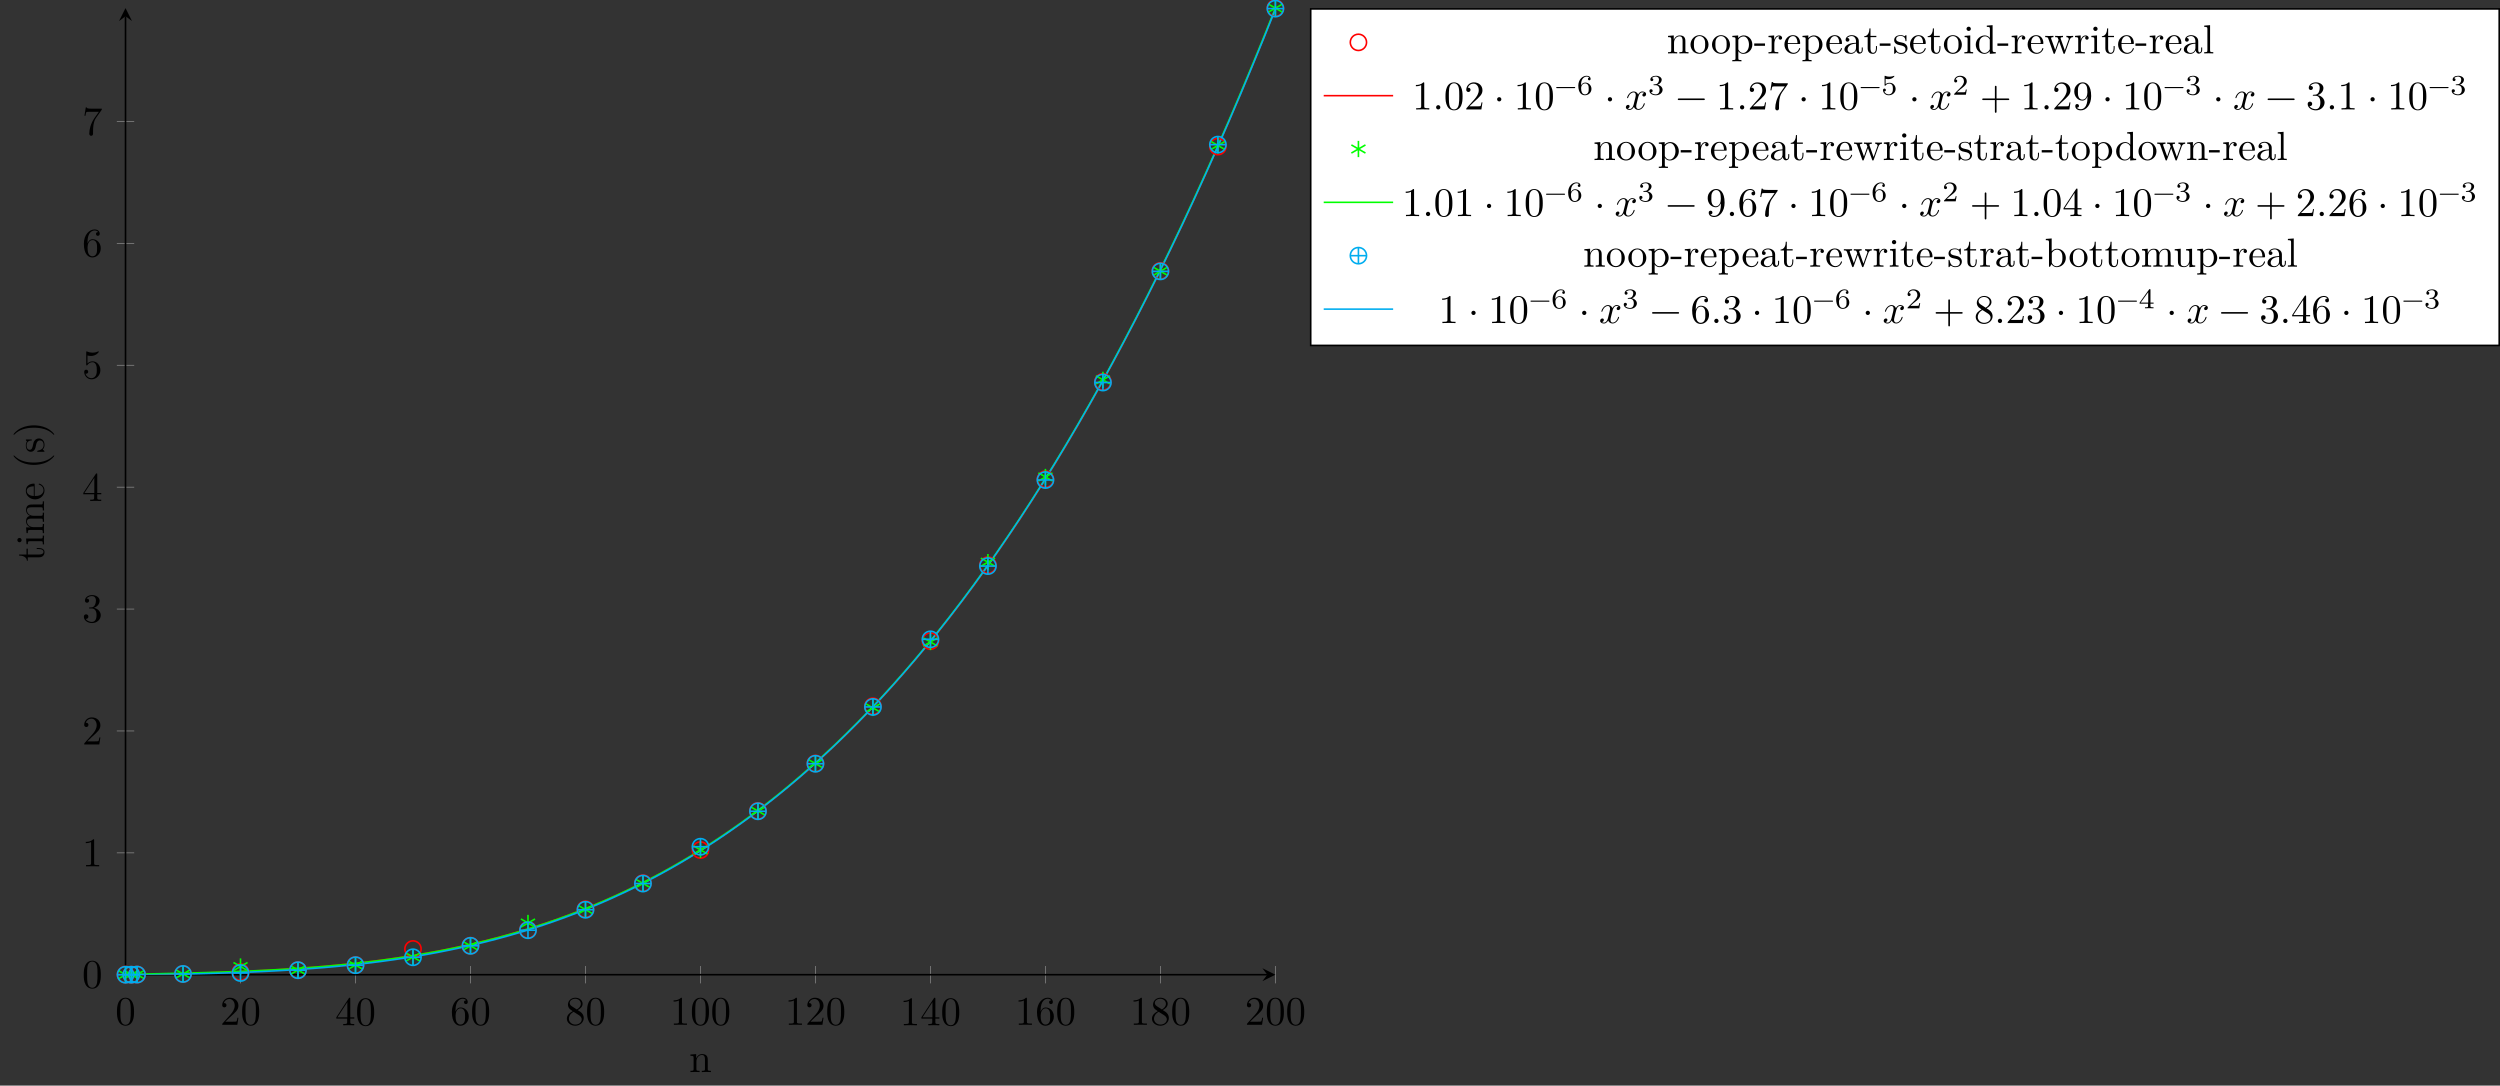 <?xml version="1.0" encoding="UTF-8"?>
<svg xmlns="http://www.w3.org/2000/svg" xmlns:xlink="http://www.w3.org/1999/xlink" width="612.447pt" height="265.955pt" viewBox="0 0 612.447 265.955" version="1.1">
<rect x="0" y="0" width="612.447" height="265.955" fill="#333333" stroke="none"/>
<defs>
<g>
<symbol overflow="visible" id="glyph0-0">
<path style="stroke:none;" d=""/>
</symbol>
<symbol overflow="visible" id="glyph0-1">
<path style="stroke:none;" d="M 4.578 -3.188 C 4.578 -3.984 4.531 -4.781 4.188 -5.516 C 3.734 -6.484 2.906 -6.641 2.5 -6.641 C 1.891 -6.641 1.172 -6.375 0.75 -5.453 C 0.438 -4.766 0.391 -3.984 0.391 -3.188 C 0.391 -2.438 0.422 -1.547 0.844 -0.781 C 1.266 0.016 2 0.219 2.484 0.219 C 3.016 0.219 3.781 0.016 4.219 -0.938 C 4.531 -1.625 4.578 -2.406 4.578 -3.188 Z M 3.766 -3.312 C 3.766 -2.562 3.766 -1.891 3.656 -1.25 C 3.5 -0.297 2.938 0 2.484 0 C 2.094 0 1.5 -0.25 1.328 -1.203 C 1.219 -1.797 1.219 -2.719 1.219 -3.312 C 1.219 -3.953 1.219 -4.609 1.297 -5.141 C 1.484 -6.328 2.234 -6.422 2.484 -6.422 C 2.812 -6.422 3.469 -6.234 3.656 -5.25 C 3.766 -4.688 3.766 -3.938 3.766 -3.312 Z M 3.766 -3.312 "/>
</symbol>
<symbol overflow="visible" id="glyph0-2">
<path style="stroke:none;" d="M 4.469 -1.734 L 4.234 -1.734 C 4.172 -1.438 4.109 -1 4 -0.844 C 3.938 -0.766 3.281 -0.766 3.062 -0.766 L 1.266 -0.766 L 2.328 -1.797 C 3.875 -3.172 4.469 -3.703 4.469 -4.703 C 4.469 -5.844 3.578 -6.641 2.359 -6.641 C 1.234 -6.641 0.5 -5.719 0.5 -4.828 C 0.5 -4.281 1 -4.281 1.031 -4.281 C 1.203 -4.281 1.547 -4.391 1.547 -4.812 C 1.547 -5.062 1.359 -5.328 1.016 -5.328 C 0.938 -5.328 0.922 -5.328 0.891 -5.312 C 1.109 -5.969 1.656 -6.328 2.234 -6.328 C 3.141 -6.328 3.562 -5.516 3.562 -4.703 C 3.562 -3.906 3.078 -3.125 2.516 -2.5 L 0.609 -0.375 C 0.5 -0.266 0.5 -0.234 0.5 0 L 4.203 0 Z M 4.469 -1.734 "/>
</symbol>
<symbol overflow="visible" id="glyph0-3">
<path style="stroke:none;" d="M 4.688 -1.641 L 4.688 -1.953 L 3.703 -1.953 L 3.703 -6.484 C 3.703 -6.688 3.703 -6.75 3.531 -6.75 C 3.453 -6.75 3.422 -6.75 3.344 -6.625 L 0.281 -1.953 L 0.281 -1.641 L 2.938 -1.641 L 2.938 -0.781 C 2.938 -0.422 2.906 -0.312 2.172 -0.312 L 1.969 -0.312 L 1.969 0 C 2.375 -0.031 2.891 -0.031 3.312 -0.031 C 3.734 -0.031 4.25 -0.031 4.672 0 L 4.672 -0.312 L 4.453 -0.312 C 3.719 -0.312 3.703 -0.422 3.703 -0.781 L 3.703 -1.641 Z M 2.984 -1.953 L 0.562 -1.953 L 2.984 -5.672 Z M 2.984 -1.953 "/>
</symbol>
<symbol overflow="visible" id="glyph0-4">
<path style="stroke:none;" d="M 4.562 -2.031 C 4.562 -3.297 3.672 -4.25 2.562 -4.25 C 1.891 -4.25 1.516 -3.75 1.312 -3.266 L 1.312 -3.516 C 1.312 -6.031 2.547 -6.391 3.062 -6.391 C 3.297 -6.391 3.719 -6.328 3.938 -5.984 C 3.781 -5.984 3.391 -5.984 3.391 -5.547 C 3.391 -5.234 3.625 -5.078 3.844 -5.078 C 4 -5.078 4.312 -5.172 4.312 -5.562 C 4.312 -6.156 3.875 -6.641 3.047 -6.641 C 1.766 -6.641 0.422 -5.359 0.422 -3.156 C 0.422 -0.484 1.578 0.219 2.5 0.219 C 3.609 0.219 4.562 -0.719 4.562 -2.031 Z M 3.656 -2.047 C 3.656 -1.562 3.656 -1.062 3.484 -0.703 C 3.188 -0.109 2.734 -0.062 2.5 -0.062 C 1.875 -0.062 1.578 -0.656 1.516 -0.812 C 1.328 -1.281 1.328 -2.078 1.328 -2.25 C 1.328 -3.031 1.656 -4.031 2.547 -4.031 C 2.719 -4.031 3.172 -4.031 3.484 -3.406 C 3.656 -3.047 3.656 -2.531 3.656 -2.047 Z M 3.656 -2.047 "/>
</symbol>
<symbol overflow="visible" id="glyph0-5">
<path style="stroke:none;" d="M 4.562 -1.672 C 4.562 -2.031 4.453 -2.484 4.062 -2.906 C 3.875 -3.109 3.719 -3.203 3.078 -3.609 C 3.797 -3.984 4.281 -4.5 4.281 -5.156 C 4.281 -6.078 3.406 -6.641 2.5 -6.641 C 1.5 -6.641 0.688 -5.906 0.688 -4.969 C 0.688 -4.797 0.703 -4.344 1.125 -3.875 C 1.234 -3.766 1.609 -3.516 1.859 -3.344 C 1.281 -3.047 0.422 -2.5 0.422 -1.5 C 0.422 -0.453 1.438 0.219 2.484 0.219 C 3.609 0.219 4.562 -0.609 4.562 -1.672 Z M 3.844 -5.156 C 3.844 -4.578 3.453 -4.109 2.859 -3.766 L 1.625 -4.562 C 1.172 -4.859 1.125 -5.188 1.125 -5.359 C 1.125 -5.969 1.781 -6.391 2.484 -6.391 C 3.203 -6.391 3.844 -5.875 3.844 -5.156 Z M 4.062 -1.312 C 4.062 -0.578 3.312 -0.062 2.5 -0.062 C 1.641 -0.062 0.922 -0.672 0.922 -1.5 C 0.922 -2.078 1.234 -2.719 2.078 -3.188 L 3.312 -2.406 C 3.594 -2.219 4.062 -1.922 4.062 -1.312 Z M 4.062 -1.312 "/>
</symbol>
<symbol overflow="visible" id="glyph0-6">
<path style="stroke:none;" d="M 4.172 0 L 4.172 -0.312 L 3.859 -0.312 C 2.953 -0.312 2.938 -0.422 2.938 -0.781 L 2.938 -6.375 C 2.938 -6.625 2.938 -6.641 2.703 -6.641 C 2.078 -6 1.203 -6 0.891 -6 L 0.891 -5.688 C 1.094 -5.688 1.672 -5.688 2.188 -5.953 L 2.188 -0.781 C 2.188 -0.422 2.156 -0.312 1.266 -0.312 L 0.953 -0.312 L 0.953 0 C 1.297 -0.031 2.156 -0.031 2.562 -0.031 C 2.953 -0.031 3.828 -0.031 4.172 0 Z M 4.172 0 "/>
</symbol>
<symbol overflow="visible" id="glyph0-7">
<path style="stroke:none;" d="M 4.562 -1.703 C 4.562 -2.516 3.922 -3.297 2.891 -3.516 C 3.703 -3.781 4.281 -4.469 4.281 -5.266 C 4.281 -6.078 3.406 -6.641 2.453 -6.641 C 1.453 -6.641 0.688 -6.047 0.688 -5.281 C 0.688 -4.953 0.906 -4.766 1.203 -4.766 C 1.5 -4.766 1.703 -4.984 1.703 -5.281 C 1.703 -5.766 1.234 -5.766 1.094 -5.766 C 1.391 -6.266 2.047 -6.391 2.406 -6.391 C 2.828 -6.391 3.375 -6.172 3.375 -5.281 C 3.375 -5.156 3.344 -4.578 3.094 -4.141 C 2.797 -3.656 2.453 -3.625 2.203 -3.625 C 2.125 -3.609 1.891 -3.594 1.812 -3.594 C 1.734 -3.578 1.672 -3.562 1.672 -3.469 C 1.672 -3.359 1.734 -3.359 1.906 -3.359 L 2.344 -3.359 C 3.156 -3.359 3.531 -2.688 3.531 -1.703 C 3.531 -0.344 2.844 -0.062 2.406 -0.062 C 1.969 -0.062 1.219 -0.234 0.875 -0.812 C 1.219 -0.766 1.531 -0.984 1.531 -1.359 C 1.531 -1.719 1.266 -1.922 0.984 -1.922 C 0.734 -1.922 0.422 -1.781 0.422 -1.344 C 0.422 -0.438 1.344 0.219 2.438 0.219 C 3.656 0.219 4.562 -0.688 4.562 -1.703 Z M 4.562 -1.703 "/>
</symbol>
<symbol overflow="visible" id="glyph0-8">
<path style="stroke:none;" d="M 4.469 -2 C 4.469 -3.188 3.656 -4.188 2.578 -4.188 C 2.109 -4.188 1.672 -4.031 1.312 -3.672 L 1.312 -5.625 C 1.516 -5.562 1.844 -5.5 2.156 -5.5 C 3.391 -5.5 4.094 -6.406 4.094 -6.531 C 4.094 -6.594 4.062 -6.641 3.984 -6.641 C 3.984 -6.641 3.953 -6.641 3.906 -6.609 C 3.703 -6.516 3.219 -6.312 2.547 -6.312 C 2.156 -6.312 1.688 -6.391 1.219 -6.594 C 1.141 -6.625 1.109 -6.625 1.109 -6.625 C 1 -6.625 1 -6.547 1 -6.391 L 1 -3.438 C 1 -3.266 1 -3.188 1.141 -3.188 C 1.219 -3.188 1.234 -3.203 1.281 -3.266 C 1.391 -3.422 1.75 -3.969 2.562 -3.969 C 3.078 -3.969 3.328 -3.516 3.406 -3.328 C 3.562 -2.953 3.594 -2.578 3.594 -2.078 C 3.594 -1.719 3.594 -1.125 3.344 -0.703 C 3.109 -0.312 2.734 -0.062 2.281 -0.062 C 1.562 -0.062 0.984 -0.594 0.812 -1.172 C 0.844 -1.172 0.875 -1.156 0.984 -1.156 C 1.312 -1.156 1.484 -1.406 1.484 -1.641 C 1.484 -1.891 1.312 -2.141 0.984 -2.141 C 0.844 -2.141 0.5 -2.062 0.5 -1.609 C 0.5 -0.75 1.188 0.219 2.297 0.219 C 3.453 0.219 4.469 -0.734 4.469 -2 Z M 4.469 -2 "/>
</symbol>
<symbol overflow="visible" id="glyph0-9">
<path style="stroke:none;" d="M 4.828 -6.422 L 2.406 -6.422 C 1.203 -6.422 1.172 -6.547 1.141 -6.734 L 0.891 -6.734 L 0.562 -4.688 L 0.812 -4.688 C 0.844 -4.844 0.922 -5.469 1.062 -5.594 C 1.125 -5.656 1.906 -5.656 2.031 -5.656 L 4.094 -5.656 L 2.984 -4.078 C 2.078 -2.734 1.75 -1.344 1.75 -0.328 C 1.75 -0.234 1.75 0.219 2.219 0.219 C 2.672 0.219 2.672 -0.234 2.672 -0.328 L 2.672 -0.844 C 2.672 -1.391 2.703 -1.938 2.781 -2.469 C 2.828 -2.703 2.953 -3.562 3.406 -4.172 L 4.75 -6.078 C 4.828 -6.188 4.828 -6.203 4.828 -6.422 Z M 4.828 -6.422 "/>
</symbol>
<symbol overflow="visible" id="glyph0-10">
<path style="stroke:none;" d="M 1.906 -0.531 C 1.906 -0.812 1.672 -1.062 1.391 -1.062 C 1.094 -1.062 0.859 -0.812 0.859 -0.531 C 0.859 -0.234 1.094 0 1.391 0 C 1.672 0 1.906 -0.234 1.906 -0.531 Z M 1.906 -0.531 "/>
</symbol>
<symbol overflow="visible" id="glyph0-11">
<path style="stroke:none;" d="M 1.906 -2.5 C 1.906 -2.781 1.672 -3.016 1.391 -3.016 C 1.094 -3.016 0.859 -2.781 0.859 -2.5 C 0.859 -2.203 1.094 -1.969 1.391 -1.969 C 1.672 -1.969 1.906 -2.203 1.906 -2.5 Z M 1.906 -2.5 "/>
</symbol>
<symbol overflow="visible" id="glyph0-12">
<path style="stroke:none;" d="M 5.25 -3.75 C 5.25 -4.266 4.672 -4.406 4.328 -4.406 C 3.75 -4.406 3.406 -3.875 3.281 -3.656 C 3.031 -4.312 2.5 -4.406 2.203 -4.406 C 1.172 -4.406 0.594 -3.125 0.594 -2.875 C 0.594 -2.766 0.719 -2.766 0.719 -2.766 C 0.797 -2.766 0.828 -2.797 0.844 -2.875 C 1.188 -3.938 1.844 -4.188 2.188 -4.188 C 2.375 -4.188 2.719 -4.094 2.719 -3.516 C 2.719 -3.203 2.547 -2.547 2.188 -1.141 C 2.031 -0.531 1.672 -0.109 1.234 -0.109 C 1.172 -0.109 0.953 -0.109 0.734 -0.234 C 0.984 -0.297 1.203 -0.5 1.203 -0.781 C 1.203 -1.047 0.984 -1.125 0.844 -1.125 C 0.531 -1.125 0.297 -0.875 0.297 -0.547 C 0.297 -0.094 0.781 0.109 1.219 0.109 C 1.891 0.109 2.25 -0.594 2.266 -0.641 C 2.391 -0.281 2.75 0.109 3.344 0.109 C 4.375 0.109 4.938 -1.172 4.938 -1.422 C 4.938 -1.531 4.859 -1.531 4.828 -1.531 C 4.734 -1.531 4.719 -1.484 4.688 -1.422 C 4.359 -0.344 3.688 -0.109 3.375 -0.109 C 2.984 -0.109 2.828 -0.422 2.828 -0.766 C 2.828 -0.984 2.875 -1.203 2.984 -1.641 L 3.328 -3.016 C 3.391 -3.266 3.625 -4.188 4.312 -4.188 C 4.359 -4.188 4.609 -4.188 4.812 -4.062 C 4.531 -4 4.344 -3.766 4.344 -3.516 C 4.344 -3.359 4.453 -3.172 4.719 -3.172 C 4.938 -3.172 5.25 -3.344 5.25 -3.75 Z M 5.25 -3.75 "/>
</symbol>
<symbol overflow="visible" id="glyph0-13">
<path style="stroke:none;" d="M 7.203 -2.5 C 7.203 -2.609 7.109 -2.688 7 -2.688 L 0.75 -2.688 C 0.641 -2.688 0.562 -2.609 0.562 -2.5 C 0.562 -2.375 0.641 -2.297 0.75 -2.297 L 7 -2.297 C 7.109 -2.297 7.203 -2.375 7.203 -2.5 Z M 7.203 -2.5 "/>
</symbol>
<symbol overflow="visible" id="glyph0-14">
<path style="stroke:none;" d="M 7.203 -2.5 C 7.203 -2.609 7.109 -2.688 7 -2.688 L 4.078 -2.688 L 4.078 -5.609 C 4.078 -5.719 3.984 -5.812 3.875 -5.812 C 3.766 -5.812 3.672 -5.719 3.672 -5.609 L 3.672 -2.688 L 0.75 -2.688 C 0.641 -2.688 0.562 -2.609 0.562 -2.5 C 0.562 -2.375 0.641 -2.297 0.75 -2.297 L 3.672 -2.297 L 3.672 0.625 C 3.672 0.734 3.766 0.828 3.875 0.828 C 3.984 0.828 4.078 0.734 4.078 0.625 L 4.078 -2.297 L 7 -2.297 C 7.109 -2.297 7.203 -2.375 7.203 -2.5 Z M 7.203 -2.5 "/>
</symbol>
<symbol overflow="visible" id="glyph0-15">
<path style="stroke:none;" d="M 4.562 -3.281 C 4.562 -5.969 3.406 -6.641 2.516 -6.641 C 1.969 -6.641 1.484 -6.453 1.062 -6.016 C 0.641 -5.562 0.422 -5.141 0.422 -4.391 C 0.422 -3.156 1.297 -2.172 2.406 -2.172 C 3.016 -2.172 3.422 -2.594 3.656 -3.172 L 3.656 -2.844 C 3.656 -0.516 2.625 -0.062 2.047 -0.062 C 1.875 -0.062 1.328 -0.078 1.062 -0.422 C 1.5 -0.422 1.578 -0.703 1.578 -0.875 C 1.578 -1.188 1.344 -1.328 1.125 -1.328 C 0.969 -1.328 0.672 -1.25 0.672 -0.859 C 0.672 -0.188 1.203 0.219 2.047 0.219 C 3.344 0.219 4.562 -1.141 4.562 -3.281 Z M 3.641 -4.203 C 3.641 -3.375 3.297 -2.406 2.422 -2.406 C 2.266 -2.406 1.797 -2.406 1.5 -3.031 C 1.312 -3.406 1.312 -3.891 1.312 -4.391 C 1.312 -4.922 1.312 -5.391 1.531 -5.766 C 1.797 -6.266 2.172 -6.391 2.516 -6.391 C 2.984 -6.391 3.312 -6.047 3.484 -5.609 C 3.594 -5.281 3.641 -4.656 3.641 -4.203 Z M 3.641 -4.203 "/>
</symbol>
<symbol overflow="visible" id="glyph1-0">
<path style="stroke:none;" d=""/>
</symbol>
<symbol overflow="visible" id="glyph1-1">
<path style="stroke:none;" d="M 5.328 0 L 5.328 -0.312 C 4.812 -0.312 4.562 -0.312 4.562 -0.609 L 4.562 -2.516 C 4.562 -3.375 4.562 -3.672 4.25 -4.031 C 4.109 -4.203 3.781 -4.406 3.203 -4.406 C 2.469 -4.406 2 -3.984 1.719 -3.359 L 1.719 -4.406 L 0.312 -4.297 L 0.312 -3.984 C 1.016 -3.984 1.094 -3.922 1.094 -3.422 L 1.094 -0.75 C 1.094 -0.312 0.984 -0.312 0.312 -0.312 L 0.312 0 L 1.453 -0.031 L 2.562 0 L 2.562 -0.312 C 1.891 -0.312 1.781 -0.312 1.781 -0.75 L 1.781 -2.594 C 1.781 -3.625 2.5 -4.188 3.125 -4.188 C 3.766 -4.188 3.875 -3.656 3.875 -3.078 L 3.875 -0.75 C 3.875 -0.312 3.766 -0.312 3.094 -0.312 L 3.094 0 L 4.219 -0.031 Z M 5.328 0 "/>
</symbol>
<symbol overflow="visible" id="glyph1-2">
<path style="stroke:none;" d="M 4.688 -2.141 C 4.688 -3.406 3.703 -4.469 2.5 -4.469 C 1.25 -4.469 0.281 -3.375 0.281 -2.141 C 0.281 -0.844 1.312 0.109 2.484 0.109 C 3.688 0.109 4.688 -0.875 4.688 -2.141 Z M 3.875 -2.219 C 3.875 -1.859 3.875 -1.312 3.656 -0.875 C 3.422 -0.422 2.984 -0.141 2.5 -0.141 C 2.062 -0.141 1.625 -0.344 1.359 -0.812 C 1.109 -1.25 1.109 -1.859 1.109 -2.219 C 1.109 -2.609 1.109 -3.141 1.344 -3.578 C 1.609 -4.031 2.078 -4.25 2.484 -4.25 C 2.922 -4.25 3.344 -4.031 3.609 -3.594 C 3.875 -3.172 3.875 -2.594 3.875 -2.219 Z M 3.875 -2.219 "/>
</symbol>
<symbol overflow="visible" id="glyph1-3">
<path style="stroke:none;" d="M 5.188 -2.156 C 5.188 -3.422 4.234 -4.406 3.109 -4.406 C 2.328 -4.406 1.906 -3.969 1.719 -3.75 L 1.719 -4.406 L 0.281 -4.297 L 0.281 -3.984 C 0.984 -3.984 1.062 -3.922 1.062 -3.484 L 1.062 1.172 C 1.062 1.625 0.953 1.625 0.281 1.625 L 0.281 1.938 L 1.391 1.906 L 2.516 1.938 L 2.516 1.625 C 1.859 1.625 1.75 1.625 1.75 1.172 L 1.75 -0.594 C 1.797 -0.422 2.219 0.109 2.969 0.109 C 4.156 0.109 5.188 -0.875 5.188 -2.156 Z M 4.359 -2.156 C 4.359 -0.953 3.672 -0.109 2.938 -0.109 C 2.531 -0.109 2.156 -0.312 1.891 -0.719 C 1.75 -0.922 1.75 -0.938 1.75 -1.141 L 1.75 -3.359 C 2.031 -3.875 2.516 -4.156 3.031 -4.156 C 3.766 -4.156 4.359 -3.281 4.359 -2.156 Z M 4.359 -2.156 "/>
</symbol>
<symbol overflow="visible" id="glyph1-4">
<path style="stroke:none;" d="M 2.75 -1.859 L 2.75 -2.438 L 0.109 -2.438 L 0.109 -1.859 Z M 2.75 -1.859 "/>
</symbol>
<symbol overflow="visible" id="glyph1-5">
<path style="stroke:none;" d="M 3.625 -3.797 C 3.625 -4.109 3.312 -4.406 2.891 -4.406 C 2.156 -4.406 1.797 -3.734 1.672 -3.312 L 1.672 -4.406 L 0.281 -4.297 L 0.281 -3.984 C 0.984 -3.984 1.062 -3.922 1.062 -3.422 L 1.062 -0.75 C 1.062 -0.312 0.953 -0.312 0.281 -0.312 L 0.281 0 L 1.422 -0.031 C 1.812 -0.031 2.281 -0.031 2.688 0 L 2.688 -0.312 L 2.469 -0.312 C 1.734 -0.312 1.719 -0.422 1.719 -0.781 L 1.719 -2.312 C 1.719 -3.297 2.141 -4.188 2.891 -4.188 C 2.953 -4.188 2.984 -4.188 3 -4.172 C 2.969 -4.172 2.766 -4.047 2.766 -3.781 C 2.766 -3.516 2.984 -3.359 3.203 -3.359 C 3.375 -3.359 3.625 -3.484 3.625 -3.797 Z M 3.625 -3.797 "/>
</symbol>
<symbol overflow="visible" id="glyph1-6">
<path style="stroke:none;" d="M 4.141 -1.188 C 4.141 -1.281 4.062 -1.312 4 -1.312 C 3.922 -1.312 3.891 -1.25 3.875 -1.172 C 3.531 -0.141 2.625 -0.141 2.531 -0.141 C 2.031 -0.141 1.641 -0.438 1.406 -0.812 C 1.109 -1.281 1.109 -1.938 1.109 -2.297 L 3.891 -2.297 C 4.109 -2.297 4.141 -2.297 4.141 -2.516 C 4.141 -3.5 3.594 -4.469 2.359 -4.469 C 1.203 -4.469 0.281 -3.438 0.281 -2.188 C 0.281 -0.859 1.328 0.109 2.469 0.109 C 3.688 0.109 4.141 -1 4.141 -1.188 Z M 3.484 -2.516 L 1.109 -2.516 C 1.172 -4 2.016 -4.25 2.359 -4.25 C 3.375 -4.25 3.484 -2.906 3.484 -2.516 Z M 3.484 -2.516 "/>
</symbol>
<symbol overflow="visible" id="glyph1-7">
<path style="stroke:none;" d="M 4.812 -0.891 L 4.812 -1.453 L 4.562 -1.453 L 4.562 -0.891 C 4.562 -0.312 4.312 -0.25 4.203 -0.25 C 3.875 -0.25 3.844 -0.703 3.844 -0.75 L 3.844 -2.734 C 3.844 -3.156 3.844 -3.547 3.484 -3.922 C 3.094 -4.312 2.594 -4.469 2.109 -4.469 C 1.297 -4.469 0.609 -4 0.609 -3.344 C 0.609 -3.047 0.812 -2.875 1.062 -2.875 C 1.344 -2.875 1.531 -3.078 1.531 -3.328 C 1.531 -3.453 1.469 -3.781 1.016 -3.781 C 1.281 -4.141 1.781 -4.25 2.094 -4.25 C 2.578 -4.25 3.156 -3.859 3.156 -2.969 L 3.156 -2.609 C 2.641 -2.578 1.938 -2.547 1.312 -2.25 C 0.562 -1.906 0.312 -1.391 0.312 -0.953 C 0.312 -0.141 1.281 0.109 1.906 0.109 C 2.578 0.109 3.031 -0.297 3.219 -0.75 C 3.266 -0.359 3.531 0.062 4 0.062 C 4.203 0.062 4.812 -0.078 4.812 -0.891 Z M 3.156 -1.391 C 3.156 -0.453 2.438 -0.109 1.984 -0.109 C 1.5 -0.109 1.094 -0.453 1.094 -0.953 C 1.094 -1.5 1.5 -2.328 3.156 -2.391 Z M 3.156 -1.391 "/>
</symbol>
<symbol overflow="visible" id="glyph1-8">
<path style="stroke:none;" d="M 3.312 -1.234 L 3.312 -1.797 L 3.062 -1.797 L 3.062 -1.25 C 3.062 -0.516 2.766 -0.141 2.391 -0.141 C 1.719 -0.141 1.719 -1.047 1.719 -1.219 L 1.719 -3.984 L 3.156 -3.984 L 3.156 -4.297 L 1.719 -4.297 L 1.719 -6.125 L 1.469 -6.125 C 1.469 -5.312 1.172 -4.25 0.188 -4.203 L 0.188 -3.984 L 1.031 -3.984 L 1.031 -1.234 C 1.031 -0.016 1.969 0.109 2.328 0.109 C 3.031 0.109 3.312 -0.594 3.312 -1.234 Z M 3.312 -1.234 "/>
</symbol>
<symbol overflow="visible" id="glyph1-9">
<path style="stroke:none;" d="M 3.594 -1.281 C 3.594 -1.797 3.297 -2.109 3.172 -2.219 C 2.844 -2.547 2.453 -2.625 2.031 -2.703 C 1.469 -2.812 0.812 -2.938 0.812 -3.516 C 0.812 -3.875 1.062 -4.281 1.922 -4.281 C 3.016 -4.281 3.078 -3.375 3.094 -3.078 C 3.094 -2.984 3.203 -2.984 3.203 -2.984 C 3.344 -2.984 3.344 -3.031 3.344 -3.219 L 3.344 -4.234 C 3.344 -4.391 3.344 -4.469 3.234 -4.469 C 3.188 -4.469 3.156 -4.469 3.031 -4.344 C 3 -4.312 2.906 -4.219 2.859 -4.188 C 2.484 -4.469 2.078 -4.469 1.922 -4.469 C 0.703 -4.469 0.328 -3.797 0.328 -3.234 C 0.328 -2.891 0.484 -2.609 0.75 -2.391 C 1.078 -2.141 1.359 -2.078 2.078 -1.938 C 2.297 -1.891 3.109 -1.734 3.109 -1.016 C 3.109 -0.516 2.766 -0.109 1.984 -0.109 C 1.141 -0.109 0.781 -0.672 0.594 -1.531 C 0.562 -1.656 0.562 -1.688 0.453 -1.688 C 0.328 -1.688 0.328 -1.625 0.328 -1.453 L 0.328 -0.125 C 0.328 0.047 0.328 0.109 0.438 0.109 C 0.484 0.109 0.5 0.094 0.688 -0.094 C 0.703 -0.109 0.703 -0.125 0.891 -0.312 C 1.328 0.094 1.781 0.109 1.984 0.109 C 3.125 0.109 3.594 -0.562 3.594 -1.281 Z M 3.594 -1.281 "/>
</symbol>
<symbol overflow="visible" id="glyph1-10">
<path style="stroke:none;" d="M 2.469 0 L 2.469 -0.312 C 1.797 -0.312 1.766 -0.359 1.766 -0.75 L 1.766 -4.406 L 0.375 -4.297 L 0.375 -3.984 C 1.016 -3.984 1.109 -3.922 1.109 -3.438 L 1.109 -0.75 C 1.109 -0.312 1 -0.312 0.328 -0.312 L 0.328 0 L 1.422 -0.031 C 1.781 -0.031 2.125 -0.016 2.469 0 Z M 1.906 -6.016 C 1.906 -6.297 1.688 -6.547 1.391 -6.547 C 1.047 -6.547 0.844 -6.266 0.844 -6.016 C 0.844 -5.75 1.078 -5.5 1.375 -5.5 C 1.719 -5.5 1.906 -5.766 1.906 -6.016 Z M 1.906 -6.016 "/>
</symbol>
<symbol overflow="visible" id="glyph1-11">
<path style="stroke:none;" d="M 5.25 0 L 5.25 -0.312 C 4.562 -0.312 4.469 -0.375 4.469 -0.875 L 4.469 -6.922 L 3.047 -6.812 L 3.047 -6.5 C 3.734 -6.5 3.812 -6.438 3.812 -5.938 L 3.812 -3.781 C 3.531 -4.141 3.094 -4.406 2.562 -4.406 C 1.391 -4.406 0.344 -3.422 0.344 -2.141 C 0.344 -0.875 1.312 0.109 2.453 0.109 C 3.094 0.109 3.531 -0.234 3.781 -0.547 L 3.781 0.109 Z M 3.781 -1.172 C 3.781 -1 3.781 -0.984 3.672 -0.812 C 3.375 -0.328 2.938 -0.109 2.5 -0.109 C 2.047 -0.109 1.688 -0.375 1.453 -0.75 C 1.203 -1.156 1.172 -1.719 1.172 -2.141 C 1.172 -2.5 1.188 -3.094 1.469 -3.547 C 1.688 -3.859 2.062 -4.188 2.609 -4.188 C 2.953 -4.188 3.375 -4.031 3.672 -3.594 C 3.781 -3.422 3.781 -3.406 3.781 -3.219 Z M 3.781 -1.172 "/>
</symbol>
<symbol overflow="visible" id="glyph1-12">
<path style="stroke:none;" d="M 7.016 -3.984 L 7.016 -4.297 C 6.781 -4.281 6.5 -4.266 6.281 -4.266 L 5.359 -4.297 L 5.359 -3.984 C 5.719 -3.984 5.938 -3.797 5.938 -3.516 C 5.938 -3.453 5.938 -3.422 5.875 -3.297 L 4.969 -0.75 L 3.984 -3.531 C 3.953 -3.656 3.938 -3.672 3.938 -3.719 C 3.938 -3.984 4.328 -3.984 4.531 -3.984 L 4.531 -4.297 L 3.484 -4.266 C 3.188 -4.266 2.906 -4.281 2.609 -4.297 L 2.609 -3.984 C 2.969 -3.984 3.125 -3.969 3.234 -3.844 C 3.281 -3.781 3.391 -3.484 3.453 -3.297 L 2.609 -0.875 L 1.656 -3.531 C 1.609 -3.656 1.609 -3.672 1.609 -3.719 C 1.609 -3.984 2 -3.984 2.188 -3.984 L 2.188 -4.297 L 1.109 -4.266 L 0.172 -4.297 L 0.172 -3.984 C 0.672 -3.984 0.797 -3.953 0.922 -3.641 L 2.172 -0.109 C 2.219 0.031 2.25 0.109 2.375 0.109 C 2.516 0.109 2.531 0.047 2.578 -0.094 L 3.594 -2.906 L 4.609 -0.078 C 4.641 0.031 4.672 0.109 4.812 0.109 C 4.938 0.109 4.969 0.016 5 -0.078 L 6.172 -3.344 C 6.344 -3.844 6.656 -3.984 7.016 -3.984 Z M 7.016 -3.984 "/>
</symbol>
<symbol overflow="visible" id="glyph1-13">
<path style="stroke:none;" d="M 2.547 0 L 2.547 -0.312 C 1.875 -0.312 1.766 -0.312 1.766 -0.75 L 1.766 -6.922 L 0.328 -6.812 L 0.328 -6.5 C 1.031 -6.5 1.109 -6.438 1.109 -5.938 L 1.109 -0.75 C 1.109 -0.312 1 -0.312 0.328 -0.312 L 0.328 0 L 1.438 -0.031 Z M 2.547 0 "/>
</symbol>
<symbol overflow="visible" id="glyph1-14">
<path style="stroke:none;" d="M 5.188 -2.156 C 5.188 -3.422 4.219 -4.406 3.078 -4.406 C 2.297 -4.406 1.875 -3.938 1.719 -3.766 L 1.719 -6.922 L 0.281 -6.812 L 0.281 -6.5 C 0.984 -6.5 1.062 -6.438 1.062 -5.938 L 1.062 0 L 1.312 0 L 1.672 -0.625 C 1.812 -0.391 2.234 0.109 2.969 0.109 C 4.156 0.109 5.188 -0.875 5.188 -2.156 Z M 4.359 -2.156 C 4.359 -1.797 4.344 -1.203 4.062 -0.75 C 3.844 -0.438 3.469 -0.109 2.938 -0.109 C 2.484 -0.109 2.125 -0.344 1.891 -0.719 C 1.75 -0.922 1.75 -0.953 1.75 -1.141 L 1.75 -3.188 C 1.75 -3.375 1.75 -3.391 1.859 -3.547 C 2.25 -4.109 2.797 -4.188 3.031 -4.188 C 3.484 -4.188 3.844 -3.922 4.078 -3.547 C 4.344 -3.141 4.359 -2.578 4.359 -2.156 Z M 4.359 -2.156 "/>
</symbol>
<symbol overflow="visible" id="glyph1-15">
<path style="stroke:none;" d="M 8.109 0 L 8.109 -0.312 C 7.594 -0.312 7.344 -0.312 7.328 -0.609 L 7.328 -2.516 C 7.328 -3.375 7.328 -3.672 7.016 -4.031 C 6.875 -4.203 6.547 -4.406 5.969 -4.406 C 5.141 -4.406 4.688 -3.812 4.531 -3.422 C 4.391 -4.297 3.656 -4.406 3.203 -4.406 C 2.469 -4.406 2 -3.984 1.719 -3.359 L 1.719 -4.406 L 0.312 -4.297 L 0.312 -3.984 C 1.016 -3.984 1.094 -3.922 1.094 -3.422 L 1.094 -0.75 C 1.094 -0.312 0.984 -0.312 0.312 -0.312 L 0.312 0 L 1.453 -0.031 L 2.562 0 L 2.562 -0.312 C 1.891 -0.312 1.781 -0.312 1.781 -0.75 L 1.781 -2.594 C 1.781 -3.625 2.5 -4.188 3.125 -4.188 C 3.766 -4.188 3.875 -3.656 3.875 -3.078 L 3.875 -0.75 C 3.875 -0.312 3.766 -0.312 3.094 -0.312 L 3.094 0 L 4.219 -0.031 L 5.328 0 L 5.328 -0.312 C 4.672 -0.312 4.562 -0.312 4.562 -0.75 L 4.562 -2.594 C 4.562 -3.625 5.266 -4.188 5.906 -4.188 C 6.531 -4.188 6.641 -3.656 6.641 -3.078 L 6.641 -0.75 C 6.641 -0.312 6.531 -0.312 5.859 -0.312 L 5.859 0 L 6.984 -0.031 Z M 8.109 0 "/>
</symbol>
<symbol overflow="visible" id="glyph1-16">
<path style="stroke:none;" d="M 5.328 0 L 5.328 -0.312 C 4.641 -0.312 4.562 -0.375 4.562 -0.875 L 4.562 -4.406 L 3.094 -4.297 L 3.094 -3.984 C 3.781 -3.984 3.875 -3.922 3.875 -3.422 L 3.875 -1.656 C 3.875 -0.781 3.391 -0.109 2.656 -0.109 C 1.828 -0.109 1.781 -0.578 1.781 -1.094 L 1.781 -4.406 L 0.312 -4.297 L 0.312 -3.984 C 1.094 -3.984 1.094 -3.953 1.094 -3.078 L 1.094 -1.578 C 1.094 -0.797 1.094 0.109 2.609 0.109 C 3.172 0.109 3.609 -0.172 3.891 -0.781 L 3.891 0.109 Z M 5.328 0 "/>
</symbol>
<symbol overflow="visible" id="glyph2-0">
<path style="stroke:none;" d=""/>
</symbol>
<symbol overflow="visible" id="glyph2-1">
<path style="stroke:none;" d="M -1.234 -3.312 L -1.797 -3.312 L -1.797 -3.062 L -1.25 -3.062 C -0.516 -3.062 -0.141 -2.766 -0.141 -2.391 C -0.141 -1.719 -1.047 -1.719 -1.219 -1.719 L -3.984 -1.719 L -3.984 -3.156 L -4.297 -3.156 L -4.297 -1.719 L -6.125 -1.719 L -6.125 -1.469 C -5.312 -1.469 -4.25 -1.172 -4.203 -0.188 L -3.984 -0.188 L -3.984 -1.031 L -1.234 -1.031 C -0.016 -1.031 0.109 -1.969 0.109 -2.328 C 0.109 -3.031 -0.594 -3.312 -1.234 -3.312 Z M -1.234 -3.312 "/>
</symbol>
<symbol overflow="visible" id="glyph2-2">
<path style="stroke:none;" d="M 0 -2.469 L -0.312 -2.469 C -0.312 -1.797 -0.359 -1.766 -0.75 -1.766 L -4.406 -1.766 L -4.297 -0.375 L -3.984 -0.375 C -3.984 -1.016 -3.922 -1.109 -3.438 -1.109 L -0.75 -1.109 C -0.312 -1.109 -0.312 -1 -0.312 -0.328 L 0 -0.328 L -0.031 -1.422 C -0.031 -1.781 -0.016 -2.125 0 -2.469 Z M -6.016 -1.906 C -6.297 -1.906 -6.547 -1.688 -6.547 -1.391 C -6.547 -1.047 -6.266 -0.844 -6.016 -0.844 C -5.75 -0.844 -5.5 -1.078 -5.5 -1.375 C -5.5 -1.719 -5.766 -1.906 -6.016 -1.906 Z M -6.016 -1.906 "/>
</symbol>
<symbol overflow="visible" id="glyph2-3">
<path style="stroke:none;" d="M 0 -8.109 L -0.312 -8.109 C -0.312 -7.594 -0.312 -7.344 -0.609 -7.328 L -2.516 -7.328 C -3.375 -7.328 -3.672 -7.328 -4.031 -7.016 C -4.203 -6.875 -4.406 -6.547 -4.406 -5.969 C -4.406 -5.141 -3.812 -4.688 -3.422 -4.531 C -4.297 -4.391 -4.406 -3.656 -4.406 -3.203 C -4.406 -2.469 -3.984 -2 -3.359 -1.719 L -4.406 -1.719 L -4.297 -0.312 L -3.984 -0.312 C -3.984 -1.016 -3.922 -1.094 -3.422 -1.094 L -0.75 -1.094 C -0.312 -1.094 -0.312 -0.984 -0.312 -0.312 L 0 -0.312 L -0.031 -1.453 L 0 -2.562 L -0.312 -2.562 C -0.312 -1.891 -0.312 -1.781 -0.75 -1.781 L -2.594 -1.781 C -3.625 -1.781 -4.188 -2.5 -4.188 -3.125 C -4.188 -3.766 -3.656 -3.875 -3.078 -3.875 L -0.75 -3.875 C -0.312 -3.875 -0.312 -3.766 -0.312 -3.094 L 0 -3.094 L -0.031 -4.219 L 0 -5.328 L -0.312 -5.328 C -0.312 -4.672 -0.312 -4.562 -0.75 -4.562 L -2.594 -4.562 C -3.625 -4.562 -4.188 -5.266 -4.188 -5.906 C -4.188 -6.531 -3.656 -6.641 -3.078 -6.641 L -0.75 -6.641 C -0.312 -6.641 -0.312 -6.531 -0.312 -5.859 L 0 -5.859 L -0.031 -6.984 Z M 0 -8.109 "/>
</symbol>
<symbol overflow="visible" id="glyph2-4">
<path style="stroke:none;" d="M -1.188 -4.141 C -1.281 -4.141 -1.312 -4.062 -1.312 -4 C -1.312 -3.922 -1.25 -3.891 -1.172 -3.875 C -0.141 -3.531 -0.141 -2.625 -0.141 -2.531 C -0.141 -2.031 -0.438 -1.641 -0.812 -1.406 C -1.281 -1.109 -1.938 -1.109 -2.297 -1.109 L -2.297 -3.891 C -2.297 -4.109 -2.297 -4.141 -2.516 -4.141 C -3.5 -4.141 -4.469 -3.594 -4.469 -2.359 C -4.469 -1.203 -3.438 -0.281 -2.188 -0.281 C -0.859 -0.281 0.109 -1.328 0.109 -2.469 C 0.109 -3.688 -1 -4.141 -1.188 -4.141 Z M -2.516 -3.484 L -2.516 -1.109 C -4 -1.172 -4.25 -2.016 -4.25 -2.359 C -4.25 -3.375 -2.906 -3.484 -2.516 -3.484 Z M -2.516 -3.484 "/>
</symbol>
<symbol overflow="visible" id="glyph2-5">
<path style="stroke:none;" d="M 2.391 -3.297 C 2.359 -3.297 2.344 -3.297 2.172 -3.125 C 0.922 -1.891 -0.969 -1.562 -2.5 -1.562 C -4.234 -1.562 -5.969 -1.938 -7.203 -3.172 C -7.328 -3.297 -7.344 -3.297 -7.375 -3.297 C -7.453 -3.297 -7.484 -3.266 -7.484 -3.203 C -7.484 -3.094 -6.797 -2.203 -5.531 -1.609 C -4.438 -1.109 -3.328 -0.984 -2.5 -0.984 C -1.719 -0.984 -0.516 -1.094 0.625 -1.641 C 1.844 -2.25 2.5 -3.094 2.5 -3.203 C 2.5 -3.266 2.469 -3.297 2.391 -3.297 Z M 2.391 -3.297 "/>
</symbol>
<symbol overflow="visible" id="glyph2-6">
<path style="stroke:none;" d="M -1.281 -3.594 C -1.797 -3.594 -2.109 -3.297 -2.219 -3.172 C -2.547 -2.844 -2.625 -2.453 -2.703 -2.031 C -2.812 -1.469 -2.938 -0.812 -3.516 -0.812 C -3.875 -0.812 -4.281 -1.062 -4.281 -1.922 C -4.281 -3.016 -3.375 -3.078 -3.078 -3.094 C -2.984 -3.094 -2.984 -3.203 -2.984 -3.203 C -2.984 -3.344 -3.031 -3.344 -3.219 -3.344 L -4.234 -3.344 C -4.391 -3.344 -4.469 -3.344 -4.469 -3.234 C -4.469 -3.188 -4.469 -3.156 -4.344 -3.031 C -4.312 -3 -4.219 -2.906 -4.188 -2.859 C -4.469 -2.484 -4.469 -2.078 -4.469 -1.922 C -4.469 -0.703 -3.797 -0.328 -3.234 -0.328 C -2.891 -0.328 -2.609 -0.484 -2.391 -0.75 C -2.141 -1.078 -2.078 -1.359 -1.938 -2.078 C -1.891 -2.297 -1.734 -3.109 -1.016 -3.109 C -0.516 -3.109 -0.109 -2.766 -0.109 -1.984 C -0.109 -1.141 -0.672 -0.781 -1.531 -0.594 C -1.656 -0.562 -1.688 -0.562 -1.688 -0.453 C -1.688 -0.328 -1.625 -0.328 -1.453 -0.328 L -0.125 -0.328 C 0.047 -0.328 0.109 -0.328 0.109 -0.438 C 0.109 -0.484 0.094 -0.5 -0.094 -0.688 C -0.109 -0.703 -0.125 -0.703 -0.312 -0.891 C 0.094 -1.328 0.109 -1.781 0.109 -1.984 C 0.109 -3.125 -0.562 -3.594 -1.281 -3.594 Z M -1.281 -3.594 "/>
</symbol>
<symbol overflow="visible" id="glyph2-7">
<path style="stroke:none;" d="M -2.5 -2.875 C -3.266 -2.875 -4.469 -2.766 -5.609 -2.219 C -6.828 -1.625 -7.484 -0.766 -7.484 -0.672 C -7.484 -0.609 -7.438 -0.562 -7.375 -0.562 C -7.344 -0.562 -7.328 -0.562 -7.141 -0.75 C -6.156 -1.734 -4.578 -2.297 -2.5 -2.297 C -0.781 -2.297 0.969 -1.938 2.219 -0.703 C 2.344 -0.562 2.359 -0.562 2.391 -0.562 C 2.453 -0.562 2.5 -0.609 2.5 -0.672 C 2.5 -0.766 1.812 -1.672 0.547 -2.25 C -0.547 -2.766 -1.656 -2.875 -2.5 -2.875 Z M -2.5 -2.875 "/>
</symbol>
<symbol overflow="visible" id="glyph3-0">
<path style="stroke:none;" d=""/>
</symbol>
<symbol overflow="visible" id="glyph3-1">
<path style="stroke:none;" d="M 5.047 -1.75 C 5.047 -1.828 4.984 -1.891 4.906 -1.891 L 0.531 -1.891 C 0.453 -1.891 0.391 -1.828 0.391 -1.75 C 0.391 -1.672 0.453 -1.609 0.531 -1.609 L 4.906 -1.609 C 4.984 -1.609 5.047 -1.672 5.047 -1.75 Z M 5.047 -1.75 "/>
</symbol>
<symbol overflow="visible" id="glyph3-2">
<path style="stroke:none;" d="M 3.594 -1.422 C 3.594 -2.312 2.891 -2.969 2.062 -2.969 C 1.516 -2.969 1.203 -2.594 1.047 -2.281 C 1.047 -2.859 1.094 -3.375 1.359 -3.797 C 1.594 -4.172 1.984 -4.438 2.422 -4.438 C 2.641 -4.438 2.906 -4.375 3.047 -4.188 C 2.875 -4.172 2.734 -4.062 2.734 -3.859 C 2.734 -3.688 2.844 -3.531 3.062 -3.531 C 3.266 -3.531 3.391 -3.672 3.391 -3.875 C 3.391 -4.281 3.094 -4.641 2.406 -4.641 C 1.406 -4.641 0.375 -3.719 0.375 -2.219 C 0.375 -0.406 1.234 0.141 2 0.141 C 2.844 0.141 3.594 -0.516 3.594 -1.422 Z M 2.922 -1.422 C 2.922 -1.031 2.922 -0.734 2.734 -0.469 C 2.562 -0.219 2.344 -0.078 2 -0.078 C 1.641 -0.078 1.375 -0.281 1.234 -0.594 C 1.125 -0.797 1.062 -1.156 1.062 -1.578 C 1.062 -2.25 1.469 -2.766 2.031 -2.766 C 2.359 -2.766 2.562 -2.641 2.75 -2.391 C 2.906 -2.125 2.922 -1.828 2.922 -1.422 Z M 2.922 -1.422 "/>
</symbol>
<symbol overflow="visible" id="glyph3-3">
<path style="stroke:none;" d="M 3.594 -1.203 C 3.594 -1.75 3.141 -2.297 2.375 -2.453 C 3.109 -2.719 3.375 -3.25 3.375 -3.672 C 3.375 -4.219 2.734 -4.641 1.969 -4.641 C 1.188 -4.641 0.594 -4.266 0.594 -3.703 C 0.594 -3.469 0.75 -3.328 0.953 -3.328 C 1.172 -3.328 1.312 -3.5 1.312 -3.688 C 1.312 -3.891 1.172 -4.031 0.953 -4.047 C 1.203 -4.359 1.688 -4.438 1.938 -4.438 C 2.25 -4.438 2.703 -4.281 2.703 -3.672 C 2.703 -3.375 2.594 -3.062 2.422 -2.844 C 2.188 -2.578 1.984 -2.562 1.641 -2.547 C 1.469 -2.531 1.453 -2.531 1.422 -2.516 C 1.422 -2.516 1.344 -2.5 1.344 -2.438 C 1.344 -2.328 1.406 -2.328 1.531 -2.328 L 1.906 -2.328 C 2.453 -2.328 2.844 -1.953 2.844 -1.203 C 2.844 -0.344 2.344 -0.078 1.938 -0.078 C 1.656 -0.078 1.047 -0.156 0.75 -0.578 C 1.078 -0.594 1.156 -0.812 1.156 -0.969 C 1.156 -1.188 0.984 -1.344 0.766 -1.344 C 0.578 -1.344 0.375 -1.234 0.375 -0.938 C 0.375 -0.281 1.109 0.141 1.953 0.141 C 2.922 0.141 3.594 -0.516 3.594 -1.203 Z M 3.594 -1.203 "/>
</symbol>
<symbol overflow="visible" id="glyph3-4">
<path style="stroke:none;" d="M 3.531 -1.406 C 3.531 -2.188 2.922 -2.922 2.062 -2.922 C 1.75 -2.922 1.391 -2.844 1.078 -2.578 L 1.078 -3.891 C 1.438 -3.812 1.641 -3.812 1.766 -3.812 C 2.688 -3.812 3.234 -4.438 3.234 -4.547 C 3.234 -4.609 3.172 -4.641 3.141 -4.641 C 3.141 -4.641 3.109 -4.641 3.094 -4.609 C 2.922 -4.547 2.547 -4.422 2.031 -4.422 C 1.844 -4.422 1.469 -4.422 1.016 -4.609 C 0.938 -4.641 0.922 -4.641 0.922 -4.641 C 0.828 -4.641 0.828 -4.562 0.828 -4.453 L 0.828 -2.391 C 0.828 -2.266 0.828 -2.188 0.938 -2.188 C 1 -2.188 1.016 -2.203 1.078 -2.281 C 1.391 -2.672 1.812 -2.719 2.047 -2.719 C 2.469 -2.719 2.656 -2.391 2.703 -2.328 C 2.828 -2.109 2.859 -1.844 2.859 -1.438 C 2.859 -1.219 2.859 -0.812 2.656 -0.5 C 2.484 -0.25 2.172 -0.078 1.844 -0.078 C 1.391 -0.078 0.922 -0.328 0.734 -0.797 C 1 -0.781 1.141 -0.953 1.141 -1.141 C 1.141 -1.438 0.875 -1.5 0.797 -1.5 C 0.797 -1.5 0.438 -1.5 0.438 -1.125 C 0.438 -0.484 1.016 0.141 1.844 0.141 C 2.75 0.141 3.531 -0.531 3.531 -1.406 Z M 3.531 -1.406 "/>
</symbol>
<symbol overflow="visible" id="glyph3-5">
<path style="stroke:none;" d="M 3.531 -1.266 L 3.297 -1.266 C 3.266 -1.125 3.203 -0.703 3.109 -0.641 C 3.047 -0.594 2.516 -0.594 2.422 -0.594 L 1.125 -0.594 C 1.859 -1.25 2.109 -1.438 2.531 -1.766 C 3.047 -2.172 3.531 -2.609 3.531 -3.281 C 3.531 -4.125 2.781 -4.641 1.891 -4.641 C 1.031 -4.641 0.438 -4.031 0.438 -3.391 C 0.438 -3.031 0.734 -3 0.812 -3 C 0.984 -3 1.188 -3.109 1.188 -3.359 C 1.188 -3.5 1.125 -3.734 0.766 -3.734 C 0.984 -4.234 1.453 -4.391 1.781 -4.391 C 2.484 -4.391 2.844 -3.844 2.844 -3.281 C 2.844 -2.672 2.422 -2.188 2.188 -1.938 L 0.516 -0.266 C 0.438 -0.203 0.438 -0.203 0.438 0 L 3.312 0 Z M 3.531 -1.266 "/>
</symbol>
<symbol overflow="visible" id="glyph3-6">
<path style="stroke:none;" d="M 3.688 -1.141 L 3.688 -1.391 L 2.922 -1.391 L 2.922 -4.516 C 2.922 -4.656 2.922 -4.703 2.766 -4.703 C 2.688 -4.703 2.656 -4.703 2.578 -4.609 L 0.266 -1.391 L 0.266 -1.141 L 2.328 -1.141 L 2.328 -0.578 C 2.328 -0.328 2.328 -0.25 1.766 -0.25 L 1.578 -0.25 L 1.578 0 L 2.625 -0.031 L 3.672 0 L 3.672 -0.25 L 3.484 -0.25 C 2.922 -0.25 2.922 -0.328 2.922 -0.578 L 2.922 -1.141 Z M 2.375 -1.391 L 0.531 -1.391 L 2.375 -3.953 Z M 2.375 -1.391 "/>
</symbol>
</g>
<clipPath id="clip1">
  <path d="M 30.75 1.98 L 312.445 1.98 L 312.445 238.781 L 30.75 238.781 Z M 30.75 1.98 "/>
</clipPath>
<clipPath id="clip2">
  <path d="M 321 2 L 612.445 2 L 612.445 85 L 321 85 Z M 321 2 "/>
</clipPath>
<clipPath id="clip3">
  <path d="M 320 1 L 612.445 1 L 612.445 85 L 320 85 Z M 320 1 "/>
</clipPath>
</defs>
<g id="surface1">
<path style="fill:none;stroke-width:0.199;stroke-linecap:butt;stroke-linejoin:miter;stroke:rgb(50%,50%,50%);stroke-opacity:1;stroke-miterlimit:10;" d="M 0 -2.125 L 0 2.125 M 28.168 -2.125 L 28.168 2.125 M 56.34 -2.125 L 56.34 2.125 M 84.508 -2.125 L 84.508 2.125 M 112.68 -2.125 L 112.68 2.125 M 140.848 -2.125 L 140.848 2.125 M 169.016 -2.125 L 169.016 2.125 M 197.188 -2.125 L 197.188 2.125 M 225.355 -2.125 L 225.355 2.125 M 253.527 -2.125 L 253.527 2.125 M 281.695 -2.125 L 281.695 2.125 " transform="matrix(1,0,0,-1,30.75,238.781)"/>
<path style="fill:none;stroke-width:0.199;stroke-linecap:butt;stroke-linejoin:miter;stroke:rgb(50%,50%,50%);stroke-opacity:1;stroke-miterlimit:10;" d="M -2.125 -0 L 2.125 -0 M -2.125 29.855 L 2.125 29.855 M -2.125 59.715 L 2.125 59.715 M -2.125 89.57 L 2.125 89.57 M -2.125 119.426 L 2.125 119.426 M -2.125 149.285 L 2.125 149.285 M -2.125 179.14 L 2.125 179.14 M -2.125 208.996 L 2.125 208.996 " transform="matrix(1,0,0,-1,30.75,238.781)"/>
<path style="fill:none;stroke-width:0.399;stroke-linecap:butt;stroke-linejoin:miter;stroke:rgb(0%,0%,0%);stroke-opacity:1;stroke-miterlimit:10;" d="M 0 -0 L 279.703 -0 " transform="matrix(1,0,0,-1,30.75,238.781)"/>
<path style=" stroke:none;fill-rule:nonzero;fill:rgb(0%,0%,0%);fill-opacity:1;" d="M 312.445 238.781 L 309.258 237.188 L 310.453 238.781 L 309.258 240.375 "/>
<path style="fill:none;stroke-width:0.399;stroke-linecap:butt;stroke-linejoin:miter;stroke:rgb(0%,0%,0%);stroke-opacity:1;stroke-miterlimit:10;" d="M 0 -0 L 0 234.808 " transform="matrix(1,0,0,-1,30.75,238.781)"/>
<path style=" stroke:none;fill-rule:nonzero;fill:rgb(0%,0%,0%);fill-opacity:1;" d="M 30.75 1.98 L 29.156 5.168 L 30.75 3.973 L 32.344 5.168 "/>
<g style="fill:rgb(0%,0%,0%);fill-opacity:1;">
  <use xlink:href="#glyph0-1" x="28.26" y="251.062"/>
</g>
<g style="fill:rgb(0%,0%,0%);fill-opacity:1;">
  <use xlink:href="#glyph0-2" x="53.938" y="251.062"/>
  <use xlink:href="#glyph0-1" x="58.919" y="251.062"/>
</g>
<g style="fill:rgb(0%,0%,0%);fill-opacity:1;">
  <use xlink:href="#glyph0-3" x="82.108" y="251.172"/>
  <use xlink:href="#glyph0-1" x="87.089" y="251.172"/>
</g>
<g style="fill:rgb(0%,0%,0%);fill-opacity:1;">
  <use xlink:href="#glyph0-4" x="110.277" y="251.062"/>
  <use xlink:href="#glyph0-1" x="115.258" y="251.062"/>
</g>
<g style="fill:rgb(0%,0%,0%);fill-opacity:1;">
  <use xlink:href="#glyph0-5" x="138.446" y="251.062"/>
  <use xlink:href="#glyph0-1" x="143.427" y="251.062"/>
</g>
<g style="fill:rgb(0%,0%,0%);fill-opacity:1;">
  <use xlink:href="#glyph0-6" x="164.125" y="251.062"/>
  <use xlink:href="#glyph0-1" x="169.106" y="251.062"/>
  <use xlink:href="#glyph0-1" x="174.088" y="251.062"/>
</g>
<g style="fill:rgb(0%,0%,0%);fill-opacity:1;">
  <use xlink:href="#glyph0-6" x="192.294" y="251.062"/>
  <use xlink:href="#glyph0-2" x="197.275" y="251.062"/>
  <use xlink:href="#glyph0-1" x="202.257" y="251.062"/>
</g>
<g style="fill:rgb(0%,0%,0%);fill-opacity:1;">
  <use xlink:href="#glyph0-6" x="220.463" y="251.172"/>
  <use xlink:href="#glyph0-3" x="225.444" y="251.172"/>
  <use xlink:href="#glyph0-1" x="230.426" y="251.172"/>
</g>
<g style="fill:rgb(0%,0%,0%);fill-opacity:1;">
  <use xlink:href="#glyph0-6" x="248.632" y="251.062"/>
  <use xlink:href="#glyph0-4" x="253.613" y="251.062"/>
  <use xlink:href="#glyph0-1" x="258.595" y="251.062"/>
</g>
<g style="fill:rgb(0%,0%,0%);fill-opacity:1;">
  <use xlink:href="#glyph0-6" x="276.801" y="251.062"/>
  <use xlink:href="#glyph0-5" x="281.782" y="251.062"/>
  <use xlink:href="#glyph0-1" x="286.764" y="251.062"/>
</g>
<g style="fill:rgb(0%,0%,0%);fill-opacity:1;">
  <use xlink:href="#glyph0-2" x="304.971" y="251.062"/>
  <use xlink:href="#glyph0-1" x="309.952" y="251.062"/>
  <use xlink:href="#glyph0-1" x="314.934" y="251.062"/>
</g>
<g style="fill:rgb(0%,0%,0%);fill-opacity:1;">
  <use xlink:href="#glyph0-1" x="20.123" y="241.989"/>
</g>
<g style="fill:rgb(0%,0%,0%);fill-opacity:1;">
  <use xlink:href="#glyph0-6" x="20.123" y="212.242"/>
</g>
<g style="fill:rgb(0%,0%,0%);fill-opacity:1;">
  <use xlink:href="#glyph0-2" x="20.123" y="182.386"/>
</g>
<g style="fill:rgb(0%,0%,0%);fill-opacity:1;">
  <use xlink:href="#glyph0-7" x="20.123" y="152.42"/>
</g>
<g style="fill:rgb(0%,0%,0%);fill-opacity:1;">
  <use xlink:href="#glyph0-3" x="20.123" y="122.728"/>
</g>
<g style="fill:rgb(0%,0%,0%);fill-opacity:1;">
  <use xlink:href="#glyph0-8" x="20.123" y="92.708"/>
</g>
<g style="fill:rgb(0%,0%,0%);fill-opacity:1;">
  <use xlink:href="#glyph0-4" x="20.123" y="62.851"/>
</g>
<g style="fill:rgb(0%,0%,0%);fill-opacity:1;">
  <use xlink:href="#glyph0-9" x="20.123" y="33.045"/>
</g>
<g clip-path="url(#clip1)" clip-rule="nonzero">
<path style="fill:none;stroke-width:0.399;stroke-linecap:butt;stroke-linejoin:miter;stroke:rgb(100%,0%,0%);stroke-opacity:1;stroke-miterlimit:10;" d="M 0 -0.094 C 0 -0.094 2.055 -0.035 2.844 -0.016 C 3.637 0.004 4.902 0.039 5.691 0.058 C 6.48 0.078 7.746 0.113 8.535 0.133 C 9.324 0.156 10.594 0.187 11.383 0.211 C 12.172 0.23 13.438 0.265 14.227 0.289 C 15.016 0.312 16.281 0.347 17.074 0.375 C 17.863 0.398 19.129 0.437 19.918 0.465 C 20.707 0.488 21.973 0.531 22.762 0.558 C 23.555 0.59 24.82 0.636 25.609 0.668 C 26.398 0.695 27.664 0.75 28.453 0.781 C 29.242 0.816 30.512 0.875 31.301 0.91 C 32.09 0.949 33.355 1.011 34.145 1.054 C 34.934 1.093 36.199 1.164 36.992 1.211 C 37.781 1.258 39.047 1.332 39.836 1.383 C 40.625 1.433 41.891 1.519 42.68 1.578 C 43.469 1.633 44.738 1.726 45.527 1.789 C 46.316 1.847 47.582 1.953 48.371 2.019 C 49.16 2.086 50.426 2.199 51.219 2.273 C 52.008 2.347 53.273 2.472 54.062 2.554 C 54.852 2.636 56.117 2.769 56.906 2.859 C 57.699 2.945 58.965 3.094 59.754 3.191 C 60.543 3.285 61.809 3.445 62.598 3.551 C 63.387 3.656 64.656 3.828 65.445 3.941 C 66.234 4.054 67.5 4.242 68.289 4.363 C 69.078 4.484 70.344 4.687 71.137 4.82 C 71.926 4.949 73.191 5.168 73.98 5.308 C 74.77 5.449 76.035 5.683 76.824 5.836 C 77.617 5.984 78.883 6.238 79.672 6.398 C 80.461 6.558 81.727 6.828 82.516 7 C 83.305 7.176 84.574 7.461 85.363 7.644 C 86.152 7.828 87.418 8.133 88.207 8.332 C 88.996 8.527 90.262 8.851 91.055 9.058 C 91.844 9.269 93.109 9.613 93.898 9.836 C 94.688 10.054 95.953 10.422 96.742 10.656 C 97.535 10.89 98.801 11.277 99.59 11.527 C 100.379 11.773 101.645 12.183 102.434 12.445 C 103.223 12.707 104.492 13.14 105.281 13.418 C 106.07 13.691 107.336 14.148 108.125 14.441 C 108.914 14.73 110.18 15.211 110.973 15.519 C 111.762 15.824 113.027 16.328 113.816 16.652 C 114.605 16.972 115.871 17.504 116.66 17.843 C 117.453 18.179 118.719 18.738 119.508 19.093 C 120.297 19.449 121.562 20.031 122.352 20.402 C 123.141 20.773 124.41 21.386 125.199 21.773 C 125.988 22.164 127.254 22.801 128.043 23.211 C 128.832 23.617 130.098 24.285 130.891 24.711 C 131.68 25.136 132.945 25.832 133.734 26.277 C 134.523 26.718 135.789 27.449 136.578 27.91 C 137.367 28.375 138.637 29.133 139.426 29.613 C 140.215 30.097 141.48 30.886 142.27 31.39 C 143.059 31.89 144.324 32.715 145.117 33.234 C 145.906 33.758 147.172 34.613 147.961 35.156 C 148.75 35.699 150.016 36.59 150.805 37.152 C 151.598 37.718 152.863 38.64 153.652 39.226 C 154.441 39.812 155.707 40.769 156.496 41.379 C 157.285 41.988 158.555 42.98 159.344 43.609 C 160.133 44.242 161.398 45.269 162.188 45.922 C 162.977 46.578 164.242 47.644 165.035 48.32 C 165.824 48.996 167.09 50.101 167.879 50.801 C 168.668 51.5 169.934 52.644 170.723 53.367 C 171.516 54.09 172.781 55.273 173.57 56.019 C 174.359 56.769 175.625 57.992 176.414 58.765 C 177.203 59.539 178.473 60.801 179.262 61.597 C 180.051 62.398 181.316 63.699 182.105 64.523 C 182.895 65.347 184.16 66.691 184.953 67.543 C 185.742 68.394 187.008 69.781 187.797 70.656 C 188.586 71.535 189.852 72.965 190.641 73.867 C 191.434 74.773 192.699 76.246 193.488 77.176 C 194.277 78.109 195.543 79.625 196.332 80.586 C 197.121 81.547 198.391 83.109 199.18 84.097 C 199.969 85.082 201.234 86.691 202.023 87.707 C 202.812 88.726 204.078 90.379 204.871 91.426 C 205.66 92.469 206.926 94.172 207.715 95.246 C 208.504 96.32 209.77 98.07 210.559 99.176 C 211.352 100.281 212.617 102.078 213.406 103.215 C 214.195 104.347 215.461 106.195 216.25 107.363 C 217.039 108.527 218.309 110.422 219.098 111.621 C 219.887 112.82 221.152 114.765 221.941 115.992 C 222.73 117.222 223.996 119.219 224.789 120.48 C 225.578 121.742 226.844 123.793 227.633 125.086 C 228.422 126.379 229.688 128.48 230.477 129.804 C 231.266 131.133 232.535 133.289 233.324 134.648 C 234.113 136.008 235.379 138.215 236.168 139.609 C 236.957 141.004 238.223 143.265 239.016 144.691 C 239.805 146.121 241.07 148.437 241.859 149.898 C 242.648 151.363 243.914 153.734 244.703 155.23 C 245.496 156.73 246.762 159.16 247.551 160.691 C 248.34 162.222 249.605 164.711 250.395 166.277 C 251.184 167.847 252.453 170.39 253.242 171.996 C 254.031 173.601 255.297 176.203 256.086 177.844 C 256.875 179.488 258.141 182.148 258.934 183.828 C 259.723 185.504 260.988 188.226 261.777 189.941 C 262.566 191.66 263.832 194.441 264.621 196.195 C 265.414 197.949 266.68 200.789 267.469 202.582 C 268.258 204.375 269.523 207.281 270.312 209.109 C 271.102 210.941 272.371 213.91 273.16 215.777 C 273.949 217.648 275.215 220.679 276.004 222.59 C 276.793 224.5 278.059 227.594 278.852 229.543 C 279.641 231.492 281.695 236.64 281.695 236.64 " transform="matrix(1,0,0,-1,30.75,238.781)"/>
<path style="fill:none;stroke-width:0.399;stroke-linecap:butt;stroke-linejoin:miter;stroke:rgb(0%,100%,0%);stroke-opacity:1;stroke-miterlimit:10;" d="M 0 0.066 C 0 0.066 2.055 0.113 2.844 0.129 C 3.637 0.144 4.902 0.172 5.691 0.191 C 6.48 0.207 7.746 0.234 8.535 0.25 C 9.324 0.269 10.594 0.297 11.383 0.316 C 12.172 0.332 13.438 0.363 14.227 0.383 C 15.016 0.402 16.281 0.433 17.074 0.453 C 17.863 0.476 19.129 0.511 19.918 0.535 C 20.707 0.558 21.973 0.594 22.762 0.621 C 23.555 0.648 24.82 0.687 25.609 0.719 C 26.398 0.746 27.664 0.793 28.453 0.824 C 29.242 0.855 30.512 0.91 31.301 0.945 C 32.09 0.98 33.355 1.043 34.145 1.082 C 34.934 1.121 36.199 1.187 36.992 1.23 C 37.781 1.273 39.047 1.347 39.836 1.398 C 40.625 1.445 41.891 1.531 42.68 1.582 C 43.469 1.636 44.738 1.73 45.527 1.789 C 46.316 1.851 47.582 1.949 48.371 2.015 C 49.16 2.082 50.426 2.195 51.219 2.269 C 52.008 2.34 53.273 2.465 54.062 2.543 C 54.852 2.625 56.117 2.758 56.906 2.844 C 57.699 2.933 58.965 3.078 59.754 3.172 C 60.543 3.269 61.809 3.429 62.598 3.531 C 63.387 3.636 64.656 3.808 65.445 3.922 C 66.234 4.031 67.5 4.218 68.289 4.34 C 69.078 4.461 70.344 4.664 71.137 4.797 C 71.926 4.926 73.191 5.144 73.98 5.285 C 74.77 5.426 76.035 5.66 76.824 5.808 C 77.617 5.961 78.883 6.211 79.672 6.375 C 80.461 6.535 81.727 6.804 82.516 6.976 C 83.305 7.152 84.574 7.437 85.363 7.621 C 86.152 7.808 87.418 8.113 88.207 8.308 C 88.996 8.508 90.262 8.832 91.055 9.039 C 91.844 9.25 93.109 9.594 93.898 9.816 C 94.688 10.039 95.953 10.406 96.742 10.64 C 97.535 10.875 98.801 11.265 99.59 11.511 C 100.379 11.761 101.645 12.172 102.434 12.433 C 103.223 12.699 104.492 13.133 105.281 13.41 C 106.07 13.687 107.336 14.144 108.125 14.437 C 108.914 14.726 110.18 15.211 110.973 15.515 C 111.762 15.824 113.027 16.332 113.816 16.656 C 114.605 16.976 115.871 17.508 116.66 17.847 C 117.453 18.187 118.719 18.746 119.508 19.101 C 120.297 19.461 121.562 20.043 122.352 20.418 C 123.141 20.793 124.41 21.402 125.199 21.793 C 125.988 22.183 127.254 22.824 128.043 23.234 C 128.832 23.644 130.098 24.312 130.891 24.738 C 131.68 25.168 132.945 25.867 133.734 26.312 C 134.523 26.758 135.789 27.484 136.578 27.949 C 137.367 28.414 138.637 29.176 139.426 29.66 C 140.215 30.144 141.48 30.933 142.27 31.437 C 143.059 31.941 144.324 32.765 145.117 33.293 C 145.906 33.816 147.172 34.672 147.961 35.218 C 148.75 35.761 150.016 36.652 150.805 37.218 C 151.598 37.785 152.863 38.711 153.652 39.301 C 154.441 39.886 155.707 40.847 156.496 41.457 C 157.285 42.066 158.555 43.062 159.344 43.695 C 160.133 44.324 161.398 45.359 162.188 46.011 C 162.977 46.668 164.242 47.734 165.035 48.414 C 165.824 49.093 167.09 50.199 167.879 50.902 C 168.668 51.601 169.934 52.746 170.723 53.472 C 171.516 54.199 172.781 55.383 173.57 56.133 C 174.359 56.883 175.625 58.105 176.414 58.883 C 177.203 59.656 178.473 60.918 179.262 61.718 C 180.051 62.519 181.316 63.824 182.105 64.652 C 182.895 65.476 184.16 66.824 184.953 67.676 C 185.742 68.527 187.008 69.918 187.797 70.797 C 188.586 71.676 189.852 73.105 190.641 74.011 C 191.434 74.918 192.699 76.39 193.488 77.324 C 194.277 78.258 195.543 79.777 196.332 80.738 C 197.121 81.699 198.391 83.261 199.18 84.254 C 199.969 85.242 201.234 86.851 202.023 87.867 C 202.812 88.886 204.078 90.543 204.871 91.59 C 205.66 92.636 206.926 94.34 207.715 95.414 C 208.504 96.492 209.77 98.242 210.559 99.347 C 211.352 100.453 212.617 102.254 213.406 103.39 C 214.195 104.527 215.461 106.375 216.25 107.539 C 217.039 108.707 218.309 110.605 219.098 111.804 C 219.887 113.004 221.152 114.949 221.941 116.179 C 222.73 117.41 223.996 119.406 224.789 120.668 C 225.578 121.929 226.844 123.98 227.633 125.273 C 228.422 126.57 229.688 128.672 230.477 130 C 231.266 131.324 232.535 133.48 233.324 134.84 C 234.113 136.199 235.379 138.41 236.168 139.804 C 236.957 141.195 238.223 143.461 239.016 144.886 C 239.805 146.316 241.07 148.633 241.859 150.094 C 242.648 151.558 243.914 153.929 244.703 155.426 C 245.496 156.926 246.762 159.355 247.551 160.886 C 248.34 162.418 249.605 164.906 250.395 166.472 C 251.184 168.043 252.453 170.586 253.242 172.191 C 254.031 173.793 255.297 176.394 256.086 178.039 C 256.875 179.679 258.141 182.34 258.934 184.015 C 259.723 185.695 260.988 188.414 261.777 190.129 C 262.566 191.844 263.832 194.625 264.621 196.379 C 265.414 198.133 266.68 200.972 267.469 202.765 C 268.258 204.554 269.523 207.457 270.312 209.289 C 271.102 211.117 272.371 214.082 273.16 215.953 C 273.949 217.82 275.215 220.847 276.004 222.758 C 276.793 224.664 278.059 227.758 278.852 229.707 C 279.641 231.652 281.695 236.797 281.695 236.797 " transform="matrix(1,0,0,-1,30.75,238.781)"/>
<path style="fill:none;stroke-width:0.399;stroke-linecap:butt;stroke-linejoin:miter;stroke:rgb(0%,67.839%,93.729%);stroke-opacity:1;stroke-miterlimit:10;" d="M 0 -0.102 C 0 -0.102 2.055 -0.067 2.844 -0.055 C 3.637 -0.039 4.902 -0.02 5.691 -0.004 C 6.48 0.008 7.746 0.031 8.535 0.047 C 9.324 0.058 10.594 0.082 11.383 0.097 C 12.172 0.113 13.438 0.14 14.227 0.156 C 15.016 0.172 16.281 0.203 17.074 0.218 C 17.863 0.238 19.129 0.269 19.918 0.293 C 20.707 0.312 21.973 0.347 22.762 0.371 C 23.555 0.394 24.82 0.433 25.609 0.461 C 26.398 0.488 27.664 0.531 28.453 0.562 C 29.242 0.594 30.512 0.644 31.301 0.679 C 32.09 0.711 33.355 0.769 34.145 0.808 C 34.934 0.847 36.199 0.91 36.992 0.953 C 37.781 0.996 39.047 1.07 39.836 1.117 C 40.625 1.164 41.891 1.246 42.68 1.301 C 43.469 1.355 44.738 1.445 45.527 1.504 C 46.316 1.562 47.582 1.664 48.371 1.73 C 49.16 1.797 50.426 1.906 51.219 1.98 C 52.008 2.051 53.273 2.172 54.062 2.254 C 54.852 2.332 56.117 2.469 56.906 2.554 C 57.699 2.64 58.965 2.789 59.754 2.883 C 60.543 2.98 61.809 3.136 62.598 3.242 C 63.387 3.347 64.656 3.519 65.445 3.633 C 66.234 3.746 67.5 3.933 68.289 4.054 C 69.078 4.176 70.344 4.379 71.137 4.508 C 71.926 4.64 73.191 4.859 73.98 5 C 74.77 5.144 76.035 5.379 76.824 5.531 C 77.617 5.679 78.883 5.933 79.672 6.097 C 80.461 6.258 81.727 6.527 82.516 6.703 C 83.305 6.879 84.574 7.164 85.363 7.351 C 86.152 7.535 87.418 7.843 88.207 8.043 C 88.996 8.238 90.262 8.566 91.055 8.777 C 91.844 8.988 93.109 9.336 93.898 9.558 C 94.688 9.781 95.953 10.148 96.742 10.386 C 97.535 10.625 98.801 11.011 99.59 11.265 C 100.379 11.515 101.645 11.926 102.434 12.191 C 103.223 12.457 104.492 12.89 105.281 13.172 C 106.07 13.449 107.336 13.91 108.125 14.203 C 108.914 14.496 110.18 14.98 110.973 15.289 C 111.762 15.597 113.027 16.105 113.816 16.433 C 114.605 16.758 115.871 17.293 116.66 17.633 C 117.453 17.976 118.719 18.535 119.508 18.894 C 120.297 19.25 121.562 19.84 122.352 20.215 C 123.141 20.59 124.41 21.203 125.199 21.597 C 125.988 21.988 127.254 22.633 128.043 23.043 C 128.832 23.453 130.098 24.125 130.891 24.554 C 131.68 24.98 132.945 25.683 133.734 26.133 C 134.523 26.578 135.789 27.308 136.578 27.777 C 137.367 28.242 138.637 29.008 139.426 29.492 C 140.215 29.976 141.48 30.773 142.27 31.277 C 143.059 31.785 144.324 32.609 145.117 33.136 C 145.906 33.664 147.172 34.523 147.961 35.07 C 148.75 35.617 150.016 36.508 150.805 37.078 C 151.598 37.644 152.863 38.57 153.652 39.16 C 154.441 39.75 155.707 40.715 156.496 41.324 C 157.285 41.937 158.555 42.933 159.344 43.566 C 160.133 44.199 161.398 45.234 162.188 45.89 C 162.977 46.547 164.242 47.617 165.035 48.297 C 165.824 48.976 167.09 50.086 167.879 50.789 C 168.668 51.492 169.934 52.64 170.723 53.367 C 171.516 54.093 172.781 55.277 173.57 56.031 C 174.359 56.781 175.625 58.008 176.414 58.785 C 177.203 59.558 178.473 60.824 179.262 61.625 C 180.051 62.429 181.316 63.734 182.105 64.562 C 182.895 65.39 184.16 66.734 184.953 67.59 C 185.742 68.441 187.008 69.832 187.797 70.711 C 188.586 71.59 189.852 73.023 190.641 73.929 C 191.434 74.836 192.699 76.312 193.488 77.246 C 194.277 78.179 195.543 79.699 196.332 80.66 C 197.121 81.625 198.391 83.187 199.18 84.179 C 199.969 85.168 201.234 86.777 202.023 87.797 C 202.812 88.812 204.078 90.469 204.871 91.515 C 205.66 92.562 206.926 94.265 207.715 95.344 C 208.504 96.418 209.77 98.168 210.559 99.277 C 211.352 100.383 212.617 102.179 213.406 103.316 C 214.195 104.453 215.461 106.301 216.25 107.469 C 217.039 108.633 218.309 110.531 219.098 111.726 C 219.887 112.926 221.152 114.871 221.941 116.101 C 222.73 117.332 223.996 119.328 224.789 120.59 C 225.578 121.851 226.844 123.898 227.633 125.191 C 228.422 126.484 229.688 128.586 230.477 129.91 C 231.266 131.238 232.535 133.39 233.324 134.75 C 234.113 136.105 235.379 138.312 236.168 139.707 C 236.957 141.097 238.223 143.359 239.016 144.785 C 239.805 146.211 241.07 148.523 241.859 149.984 C 242.648 151.445 243.914 153.816 244.703 155.312 C 245.496 156.808 246.762 159.234 247.551 160.761 C 248.34 162.293 249.605 164.777 250.395 166.34 C 251.184 167.906 252.453 170.445 253.242 172.047 C 254.031 173.652 255.297 176.246 256.086 177.886 C 256.875 179.523 258.141 182.179 258.934 183.855 C 259.723 185.531 260.988 188.246 261.777 189.957 C 262.566 191.668 263.832 194.445 264.621 196.195 C 265.414 197.941 266.68 200.777 267.469 202.566 C 268.258 204.355 269.523 207.25 270.312 209.078 C 271.102 210.902 272.371 213.859 273.16 215.726 C 273.949 217.59 275.215 220.609 276.004 222.515 C 276.793 224.418 278.059 227.504 278.852 229.445 C 279.641 231.39 281.695 236.523 281.695 236.523 " transform="matrix(1,0,0,-1,30.75,238.781)"/>
</g>
<path style="fill:none;stroke-width:0.399;stroke-linecap:butt;stroke-linejoin:miter;stroke:rgb(100%,0%,0%);stroke-opacity:1;stroke-miterlimit:10;" d="M 1.992 0.031 C 1.992 1.129 1.102 2.023 0 2.023 C -1.102 2.023 -1.992 1.129 -1.992 0.031 C -1.992 -1.071 -1.102 -1.961 0 -1.961 C 1.102 -1.961 1.992 -1.071 1.992 0.031 Z M 1.992 0.031 " transform="matrix(1,0,0,-1,30.75,238.781)"/>
<path style="fill:none;stroke-width:0.399;stroke-linecap:butt;stroke-linejoin:miter;stroke:rgb(100%,0%,0%);stroke-opacity:1;stroke-miterlimit:10;" d="M 3.402 -0 C 3.402 1.101 2.508 1.992 1.41 1.992 C 0.309 1.992 -0.586 1.101 -0.586 -0 C -0.586 -1.102 0.309 -1.992 1.41 -1.992 C 2.508 -1.992 3.402 -1.102 3.402 -0 Z M 3.402 -0 " transform="matrix(1,0,0,-1,30.75,238.781)"/>
<path style="fill:none;stroke-width:0.399;stroke-linecap:butt;stroke-linejoin:miter;stroke:rgb(100%,0%,0%);stroke-opacity:1;stroke-miterlimit:10;" d="M 4.809 0.031 C 4.809 1.129 3.918 2.023 2.816 2.023 C 1.715 2.023 0.824 1.129 0.824 0.031 C 0.824 -1.071 1.715 -1.961 2.816 -1.961 C 3.918 -1.961 4.809 -1.071 4.809 0.031 Z M 4.809 0.031 " transform="matrix(1,0,0,-1,30.75,238.781)"/>
<path style="fill:none;stroke-width:0.399;stroke-linecap:butt;stroke-linejoin:miter;stroke:rgb(100%,0%,0%);stroke-opacity:1;stroke-miterlimit:10;" d="M 16.078 0.179 C 16.078 1.281 15.184 2.172 14.086 2.172 C 12.984 2.172 12.094 1.281 12.094 0.179 C 12.094 -0.922 12.984 -1.813 14.086 -1.813 C 15.184 -1.813 16.078 -0.922 16.078 0.179 Z M 16.078 0.179 " transform="matrix(1,0,0,-1,30.75,238.781)"/>
<path style="fill:none;stroke-width:0.399;stroke-linecap:butt;stroke-linejoin:miter;stroke:rgb(100%,0%,0%);stroke-opacity:1;stroke-miterlimit:10;" d="M 30.16 0.656 C 30.16 1.758 29.27 2.648 28.168 2.648 C 27.07 2.648 26.176 1.758 26.176 0.656 C 26.176 -0.446 27.07 -1.336 28.168 -1.336 C 29.27 -1.336 30.16 -0.446 30.16 0.656 Z M 30.16 0.656 " transform="matrix(1,0,0,-1,30.75,238.781)"/>
<path style="fill:none;stroke-width:0.399;stroke-linecap:butt;stroke-linejoin:miter;stroke:rgb(100%,0%,0%);stroke-opacity:1;stroke-miterlimit:10;" d="M 44.246 1.105 C 44.246 2.207 43.355 3.097 42.254 3.097 C 41.152 3.097 40.262 2.207 40.262 1.105 C 40.262 0.004 41.152 -0.887 42.254 -0.887 C 43.355 -0.887 44.246 0.004 44.246 1.105 Z M 44.246 1.105 " transform="matrix(1,0,0,-1,30.75,238.781)"/>
<path style="fill:none;stroke-width:0.399;stroke-linecap:butt;stroke-linejoin:miter;stroke:rgb(100%,0%,0%);stroke-opacity:1;stroke-miterlimit:10;" d="M 58.332 2.359 C 58.332 3.461 57.441 4.351 56.34 4.351 C 55.238 4.351 54.348 3.461 54.348 2.359 C 54.348 1.258 55.238 0.367 56.34 0.367 C 57.441 0.367 58.332 1.258 58.332 2.359 Z M 58.332 2.359 " transform="matrix(1,0,0,-1,30.75,238.781)"/>
<path style="fill:none;stroke-width:0.399;stroke-linecap:butt;stroke-linejoin:miter;stroke:rgb(100%,0%,0%);stroke-opacity:1;stroke-miterlimit:10;" d="M 72.418 6.301 C 72.418 7.402 71.523 8.293 70.422 8.293 C 69.324 8.293 68.43 7.402 68.43 6.301 C 68.43 5.199 69.324 4.308 70.422 4.308 C 71.523 4.308 72.418 5.199 72.418 6.301 Z M 72.418 6.301 " transform="matrix(1,0,0,-1,30.75,238.781)"/>
<path style="fill:none;stroke-width:0.399;stroke-linecap:butt;stroke-linejoin:miter;stroke:rgb(100%,0%,0%);stroke-opacity:1;stroke-miterlimit:10;" d="M 86.5 7.105 C 86.5 8.207 85.609 9.097 84.508 9.097 C 83.406 9.097 82.516 8.207 82.516 7.105 C 82.516 6.004 83.406 5.113 84.508 5.113 C 85.609 5.113 86.5 6.004 86.5 7.105 Z M 86.5 7.105 " transform="matrix(1,0,0,-1,30.75,238.781)"/>
<path style="fill:none;stroke-width:0.399;stroke-linecap:butt;stroke-linejoin:miter;stroke:rgb(100%,0%,0%);stroke-opacity:1;stroke-miterlimit:10;" d="M 100.586 10.988 C 100.586 12.086 99.695 12.98 98.594 12.98 C 97.492 12.98 96.602 12.086 96.602 10.988 C 96.602 9.886 97.492 8.996 98.594 8.996 C 99.695 8.996 100.586 9.886 100.586 10.988 Z M 100.586 10.988 " transform="matrix(1,0,0,-1,30.75,238.781)"/>
<path style="fill:none;stroke-width:0.399;stroke-linecap:butt;stroke-linejoin:miter;stroke:rgb(100%,0%,0%);stroke-opacity:1;stroke-miterlimit:10;" d="M 114.672 16.031 C 114.672 17.133 113.777 18.027 112.68 18.027 C 111.578 18.027 110.688 17.133 110.688 16.031 C 110.688 14.933 111.578 14.039 112.68 14.039 C 113.777 14.039 114.672 14.933 114.672 16.031 Z M 114.672 16.031 " transform="matrix(1,0,0,-1,30.75,238.781)"/>
<path style="fill:none;stroke-width:0.399;stroke-linecap:butt;stroke-linejoin:miter;stroke:rgb(100%,0%,0%);stroke-opacity:1;stroke-miterlimit:10;" d="M 128.754 22.422 C 128.754 23.523 127.863 24.414 126.762 24.414 C 125.664 24.414 124.77 23.523 124.77 22.422 C 124.77 21.32 125.664 20.429 126.762 20.429 C 127.863 20.429 128.754 21.32 128.754 22.422 Z M 128.754 22.422 " transform="matrix(1,0,0,-1,30.75,238.781)"/>
<path style="fill:none;stroke-width:0.399;stroke-linecap:butt;stroke-linejoin:miter;stroke:rgb(100%,0%,0%);stroke-opacity:1;stroke-miterlimit:10;" d="M 142.84 30.543 C 142.84 31.644 141.949 32.535 140.848 32.535 C 139.746 32.535 138.855 31.644 138.855 30.543 C 138.855 29.441 139.746 28.551 140.848 28.551 C 141.949 28.551 142.84 29.441 142.84 30.543 Z M 142.84 30.543 " transform="matrix(1,0,0,-1,30.75,238.781)"/>
<path style="fill:none;stroke-width:0.399;stroke-linecap:butt;stroke-linejoin:miter;stroke:rgb(100%,0%,0%);stroke-opacity:1;stroke-miterlimit:10;" d="M 156.926 40.129 C 156.926 41.226 156.031 42.121 154.934 42.121 C 153.832 42.121 152.941 41.226 152.941 40.129 C 152.941 39.027 153.832 38.133 154.934 38.133 C 156.031 38.133 156.926 39.027 156.926 40.129 Z M 156.926 40.129 " transform="matrix(1,0,0,-1,30.75,238.781)"/>
<path style="fill:none;stroke-width:0.399;stroke-linecap:butt;stroke-linejoin:miter;stroke:rgb(100%,0%,0%);stroke-opacity:1;stroke-miterlimit:10;" d="M 171.008 51.742 C 171.008 52.843 170.117 53.734 169.016 53.734 C 167.918 53.734 167.023 52.843 167.023 51.742 C 167.023 50.64 167.918 49.75 169.016 49.75 C 170.117 49.75 171.008 50.64 171.008 51.742 Z M 171.008 51.742 " transform="matrix(1,0,0,-1,30.75,238.781)"/>
<path style="fill:none;stroke-width:0.399;stroke-linecap:butt;stroke-linejoin:miter;stroke:rgb(100%,0%,0%);stroke-opacity:1;stroke-miterlimit:10;" d="M 185.094 65.773 C 185.094 66.875 184.203 67.765 183.102 67.765 C 182 67.765 181.109 66.875 181.109 65.773 C 181.109 64.672 182 63.781 183.102 63.781 C 184.203 63.781 185.094 64.672 185.094 65.773 Z M 185.094 65.773 " transform="matrix(1,0,0,-1,30.75,238.781)"/>
<path style="fill:none;stroke-width:0.399;stroke-linecap:butt;stroke-linejoin:miter;stroke:rgb(100%,0%,0%);stroke-opacity:1;stroke-miterlimit:10;" d="M 199.18 81.719 C 199.18 82.816 198.289 83.711 197.188 83.711 C 196.086 83.711 195.195 82.816 195.195 81.719 C 195.195 80.617 196.086 79.726 197.188 79.726 C 198.289 79.726 199.18 80.617 199.18 81.719 Z M 199.18 81.719 " transform="matrix(1,0,0,-1,30.75,238.781)"/>
<path style="fill:none;stroke-width:0.399;stroke-linecap:butt;stroke-linejoin:miter;stroke:rgb(100%,0%,0%);stroke-opacity:1;stroke-miterlimit:10;" d="M 213.266 100.347 C 213.266 101.449 212.371 102.34 211.27 102.34 C 210.172 102.34 209.277 101.449 209.277 100.347 C 209.277 99.246 210.172 98.355 211.27 98.355 C 212.371 98.355 213.266 99.246 213.266 100.347 Z M 213.266 100.347 " transform="matrix(1,0,0,-1,30.75,238.781)"/>
<path style="fill:none;stroke-width:0.399;stroke-linecap:butt;stroke-linejoin:miter;stroke:rgb(100%,0%,0%);stroke-opacity:1;stroke-miterlimit:10;" d="M 227.348 121.394 C 227.348 122.496 226.457 123.39 225.355 123.39 C 224.254 123.39 223.363 122.496 223.363 121.394 C 223.363 120.297 224.254 119.402 225.355 119.402 C 226.457 119.402 227.348 120.297 227.348 121.394 Z M 227.348 121.394 " transform="matrix(1,0,0,-1,30.75,238.781)"/>
<path style="fill:none;stroke-width:0.399;stroke-linecap:butt;stroke-linejoin:miter;stroke:rgb(100%,0%,0%);stroke-opacity:1;stroke-miterlimit:10;" d="M 241.434 145.25 C 241.434 146.351 240.543 147.246 239.441 147.246 C 238.34 147.246 237.449 146.351 237.449 145.25 C 237.449 144.152 238.34 143.258 239.441 143.258 C 240.543 143.258 241.434 144.152 241.434 145.25 Z M 241.434 145.25 " transform="matrix(1,0,0,-1,30.75,238.781)"/>
<path style="fill:none;stroke-width:0.399;stroke-linecap:butt;stroke-linejoin:miter;stroke:rgb(100%,0%,0%);stroke-opacity:1;stroke-miterlimit:10;" d="M 255.52 172.422 C 255.52 173.523 254.625 174.414 253.527 174.414 C 252.426 174.414 251.531 173.523 251.531 172.422 C 251.531 171.32 252.426 170.429 253.527 170.429 C 254.625 170.429 255.52 171.32 255.52 172.422 Z M 255.52 172.422 " transform="matrix(1,0,0,-1,30.75,238.781)"/>
<path style="fill:none;stroke-width:0.399;stroke-linecap:butt;stroke-linejoin:miter;stroke:rgb(100%,0%,0%);stroke-opacity:1;stroke-miterlimit:10;" d="M 269.602 202.875 C 269.602 203.976 268.711 204.867 267.609 204.867 C 266.512 204.867 265.617 203.976 265.617 202.875 C 265.617 201.773 266.512 200.883 267.609 200.883 C 268.711 200.883 269.602 201.773 269.602 202.875 Z M 269.602 202.875 " transform="matrix(1,0,0,-1,30.75,238.781)"/>
<path style="fill:none;stroke-width:0.399;stroke-linecap:butt;stroke-linejoin:miter;stroke:rgb(100%,0%,0%);stroke-opacity:1;stroke-miterlimit:10;" d="M 283.688 236.793 C 283.688 237.89 282.797 238.785 281.695 238.785 C 280.594 238.785 279.703 237.89 279.703 236.793 C 279.703 235.691 280.594 234.801 281.695 234.801 C 282.797 234.801 283.688 235.691 283.688 236.793 Z M 283.688 236.793 " transform="matrix(1,0,0,-1,30.75,238.781)"/>
<path style="fill:none;stroke-width:0.399;stroke-linecap:butt;stroke-linejoin:miter;stroke:rgb(0%,100%,0%);stroke-opacity:1;stroke-miterlimit:10;" d="M 0 -1.992 L 0 1.992 M 1.727 0.996 L -1.727 -0.996 M 1.727 -0.996 L -1.727 0.996 " transform="matrix(1,0,0,-1,30.75,238.781)"/>
<path style="fill:none;stroke-width:0.399;stroke-linecap:butt;stroke-linejoin:miter;stroke:rgb(0%,100%,0%);stroke-opacity:1;stroke-miterlimit:10;" d="M 1.41 -1.961 L 1.41 2.023 M 3.133 1.027 L -0.316 -0.965 M 3.133 -0.965 L -0.316 1.027 " transform="matrix(1,0,0,-1,30.75,238.781)"/>
<path style="fill:none;stroke-width:0.399;stroke-linecap:butt;stroke-linejoin:miter;stroke:rgb(0%,100%,0%);stroke-opacity:1;stroke-miterlimit:10;" d="M 2.816 -1.961 L 2.816 2.023 M 4.543 1.027 L 1.09 -0.965 M 4.543 -0.965 L 1.09 1.027 " transform="matrix(1,0,0,-1,30.75,238.781)"/>
<path style="fill:none;stroke-width:0.399;stroke-linecap:butt;stroke-linejoin:miter;stroke:rgb(0%,100%,0%);stroke-opacity:1;stroke-miterlimit:10;" d="M 14.086 -1.813 L 14.086 2.172 M 15.809 1.176 L 12.359 -0.817 M 15.809 -0.817 L 12.359 1.176 " transform="matrix(1,0,0,-1,30.75,238.781)"/>
<path style="fill:none;stroke-width:0.399;stroke-linecap:butt;stroke-linejoin:miter;stroke:rgb(0%,100%,0%);stroke-opacity:1;stroke-miterlimit:10;" d="M 28.168 0.008 L 28.168 3.992 M 29.895 2.996 L 26.445 1.004 M 29.895 1.004 L 26.445 2.996 " transform="matrix(1,0,0,-1,30.75,238.781)"/>
<path style="fill:none;stroke-width:0.399;stroke-linecap:butt;stroke-linejoin:miter;stroke:rgb(0%,100%,0%);stroke-opacity:1;stroke-miterlimit:10;" d="M 42.254 -0.86 L 42.254 3.129 M 43.98 2.133 L 40.527 0.136 M 43.98 0.136 L 40.527 2.133 " transform="matrix(1,0,0,-1,30.75,238.781)"/>
<path style="fill:none;stroke-width:0.399;stroke-linecap:butt;stroke-linejoin:miter;stroke:rgb(0%,100%,0%);stroke-opacity:1;stroke-miterlimit:10;" d="M 56.34 0.367 L 56.34 4.351 M 58.066 3.355 L 54.613 1.363 M 58.066 1.363 L 54.613 3.355 " transform="matrix(1,0,0,-1,30.75,238.781)"/>
<path style="fill:none;stroke-width:0.399;stroke-linecap:butt;stroke-linejoin:miter;stroke:rgb(0%,100%,0%);stroke-opacity:1;stroke-miterlimit:10;" d="M 70.422 2.336 L 70.422 6.32 M 72.148 5.324 L 68.699 3.332 M 72.148 3.332 L 68.699 5.324 " transform="matrix(1,0,0,-1,30.75,238.781)"/>
<path style="fill:none;stroke-width:0.399;stroke-linecap:butt;stroke-linejoin:miter;stroke:rgb(0%,100%,0%);stroke-opacity:1;stroke-miterlimit:10;" d="M 84.508 5.082 L 84.508 9.07 M 86.234 8.074 L 82.781 6.078 M 86.234 6.078 L 82.781 8.074 " transform="matrix(1,0,0,-1,30.75,238.781)"/>
<path style="fill:none;stroke-width:0.399;stroke-linecap:butt;stroke-linejoin:miter;stroke:rgb(0%,100%,0%);stroke-opacity:1;stroke-miterlimit:10;" d="M 98.594 10.668 L 98.594 14.652 M 100.32 13.656 L 96.867 11.664 M 100.32 11.664 L 96.867 13.656 " transform="matrix(1,0,0,-1,30.75,238.781)"/>
<path style="fill:none;stroke-width:0.399;stroke-linecap:butt;stroke-linejoin:miter;stroke:rgb(0%,100%,0%);stroke-opacity:1;stroke-miterlimit:10;" d="M 112.68 13.949 L 112.68 17.937 M 114.402 16.941 L 110.953 14.949 M 114.402 14.949 L 110.953 16.941 " transform="matrix(1,0,0,-1,30.75,238.781)"/>
<path style="fill:none;stroke-width:0.399;stroke-linecap:butt;stroke-linejoin:miter;stroke:rgb(0%,100%,0%);stroke-opacity:1;stroke-miterlimit:10;" d="M 126.762 20.371 L 126.762 24.355 M 128.488 23.359 L 125.039 21.367 M 128.488 21.367 L 125.039 23.359 " transform="matrix(1,0,0,-1,30.75,238.781)"/>
<path style="fill:none;stroke-width:0.399;stroke-linecap:butt;stroke-linejoin:miter;stroke:rgb(0%,100%,0%);stroke-opacity:1;stroke-miterlimit:10;" d="M 140.848 28.582 L 140.848 32.566 M 142.574 31.57 L 139.121 29.578 M 142.574 29.578 L 139.121 31.57 " transform="matrix(1,0,0,-1,30.75,238.781)"/>
<path style="fill:none;stroke-width:0.399;stroke-linecap:butt;stroke-linejoin:miter;stroke:rgb(0%,100%,0%);stroke-opacity:1;stroke-miterlimit:10;" d="M 154.934 38.105 L 154.934 42.09 M 156.656 41.093 L 153.207 39.101 M 156.656 39.101 L 153.207 41.093 " transform="matrix(1,0,0,-1,30.75,238.781)"/>
<path style="fill:none;stroke-width:0.399;stroke-linecap:butt;stroke-linejoin:miter;stroke:rgb(0%,100%,0%);stroke-opacity:1;stroke-miterlimit:10;" d="M 169.016 49.718 L 169.016 53.703 M 170.742 52.707 L 167.293 50.715 M 170.742 50.715 L 167.293 52.707 " transform="matrix(1,0,0,-1,30.75,238.781)"/>
<path style="fill:none;stroke-width:0.399;stroke-linecap:butt;stroke-linejoin:miter;stroke:rgb(0%,100%,0%);stroke-opacity:1;stroke-miterlimit:10;" d="M 183.102 63.363 L 183.102 67.347 M 184.828 66.351 L 181.375 64.359 M 184.828 64.359 L 181.375 66.351 " transform="matrix(1,0,0,-1,30.75,238.781)"/>
<path style="fill:none;stroke-width:0.399;stroke-linecap:butt;stroke-linejoin:miter;stroke:rgb(0%,100%,0%);stroke-opacity:1;stroke-miterlimit:10;" d="M 197.188 79.515 L 197.188 83.5 M 198.914 82.504 L 195.461 80.511 M 198.914 80.511 L 195.461 82.504 " transform="matrix(1,0,0,-1,30.75,238.781)"/>
<path style="fill:none;stroke-width:0.399;stroke-linecap:butt;stroke-linejoin:miter;stroke:rgb(0%,100%,0%);stroke-opacity:1;stroke-miterlimit:10;" d="M 211.27 99.07 L 211.27 103.058 M 212.996 102.058 L 209.547 100.066 M 212.996 100.066 L 209.547 102.058 " transform="matrix(1,0,0,-1,30.75,238.781)"/>
<path style="fill:none;stroke-width:0.399;stroke-linecap:butt;stroke-linejoin:miter;stroke:rgb(0%,100%,0%);stroke-opacity:1;stroke-miterlimit:10;" d="M 225.355 119.941 L 225.355 123.926 M 227.082 122.929 L 223.629 120.937 M 227.082 120.937 L 223.629 122.929 " transform="matrix(1,0,0,-1,30.75,238.781)"/>
<path style="fill:none;stroke-width:0.399;stroke-linecap:butt;stroke-linejoin:miter;stroke:rgb(0%,100%,0%);stroke-opacity:1;stroke-miterlimit:10;" d="M 239.441 143.738 L 239.441 147.722 M 241.168 146.726 L 237.715 144.734 M 241.168 144.734 L 237.715 146.726 " transform="matrix(1,0,0,-1,30.75,238.781)"/>
<path style="fill:none;stroke-width:0.399;stroke-linecap:butt;stroke-linejoin:miter;stroke:rgb(0%,100%,0%);stroke-opacity:1;stroke-miterlimit:10;" d="M 253.527 170.34 L 253.527 174.324 M 255.25 173.328 L 251.801 171.336 M 255.25 171.336 L 251.801 173.328 " transform="matrix(1,0,0,-1,30.75,238.781)"/>
<path style="fill:none;stroke-width:0.399;stroke-linecap:butt;stroke-linejoin:miter;stroke:rgb(0%,100%,0%);stroke-opacity:1;stroke-miterlimit:10;" d="M 267.609 201.152 L 267.609 205.136 M 269.336 204.14 L 265.887 202.148 M 269.336 202.148 L 265.887 204.14 " transform="matrix(1,0,0,-1,30.75,238.781)"/>
<path style="fill:none;stroke-width:0.399;stroke-linecap:butt;stroke-linejoin:miter;stroke:rgb(0%,100%,0%);stroke-opacity:1;stroke-miterlimit:10;" d="M 281.695 234.801 L 281.695 238.785 M 283.422 237.789 L 279.969 235.797 M 283.422 235.797 L 279.969 237.789 " transform="matrix(1,0,0,-1,30.75,238.781)"/>
<path style="fill:none;stroke-width:0.399;stroke-linecap:butt;stroke-linejoin:miter;stroke:rgb(0%,67.839%,93.729%);stroke-opacity:1;stroke-miterlimit:10;" d="M 1.992 -0 C 1.992 1.101 1.102 1.992 0 1.992 C -1.102 1.992 -1.992 1.101 -1.992 -0 C -1.992 -1.102 -1.102 -1.992 0 -1.992 C 1.102 -1.992 1.992 -1.102 1.992 -0 Z M -1.992 -0 L 1.992 -0 M 0 1.992 L 0 -1.992 " transform="matrix(1,0,0,-1,30.75,238.781)"/>
<path style="fill:none;stroke-width:0.399;stroke-linecap:butt;stroke-linejoin:miter;stroke:rgb(0%,67.839%,93.729%);stroke-opacity:1;stroke-miterlimit:10;" d="M 3.402 -0 C 3.402 1.101 2.508 1.992 1.41 1.992 C 0.309 1.992 -0.586 1.101 -0.586 -0 C -0.586 -1.102 0.309 -1.992 1.41 -1.992 C 2.508 -1.992 3.402 -1.102 3.402 -0 Z M -0.586 -0 L 3.402 -0 M 1.41 1.992 L 1.41 -1.992 " transform="matrix(1,0,0,-1,30.75,238.781)"/>
<path style="fill:none;stroke-width:0.399;stroke-linecap:butt;stroke-linejoin:miter;stroke:rgb(0%,67.839%,93.729%);stroke-opacity:1;stroke-miterlimit:10;" d="M 4.809 0.031 C 4.809 1.129 3.918 2.023 2.816 2.023 C 1.715 2.023 0.824 1.129 0.824 0.031 C 0.824 -1.071 1.715 -1.961 2.816 -1.961 C 3.918 -1.961 4.809 -1.071 4.809 0.031 Z M 0.824 0.031 L 4.809 0.031 M 2.816 2.023 L 2.816 -1.961 " transform="matrix(1,0,0,-1,30.75,238.781)"/>
<path style="fill:none;stroke-width:0.399;stroke-linecap:butt;stroke-linejoin:miter;stroke:rgb(0%,67.839%,93.729%);stroke-opacity:1;stroke-miterlimit:10;" d="M 16.078 0.179 C 16.078 1.281 15.184 2.172 14.086 2.172 C 12.984 2.172 12.094 1.281 12.094 0.179 C 12.094 -0.922 12.984 -1.813 14.086 -1.813 C 15.184 -1.813 16.078 -0.922 16.078 0.179 Z M 12.094 0.179 L 16.078 0.179 M 14.086 2.172 L 14.086 -1.813 " transform="matrix(1,0,0,-1,30.75,238.781)"/>
<path style="fill:none;stroke-width:0.399;stroke-linecap:butt;stroke-linejoin:miter;stroke:rgb(0%,67.839%,93.729%);stroke-opacity:1;stroke-miterlimit:10;" d="M 30.16 0.418 C 30.16 1.519 29.27 2.41 28.168 2.41 C 27.07 2.41 26.176 1.519 26.176 0.418 C 26.176 -0.684 27.07 -1.574 28.168 -1.574 C 29.27 -1.574 30.16 -0.684 30.16 0.418 Z M 26.176 0.418 L 30.16 0.418 M 28.168 2.41 L 28.168 -1.574 " transform="matrix(1,0,0,-1,30.75,238.781)"/>
<path style="fill:none;stroke-width:0.399;stroke-linecap:butt;stroke-linejoin:miter;stroke:rgb(0%,67.839%,93.729%);stroke-opacity:1;stroke-miterlimit:10;" d="M 44.246 1.105 C 44.246 2.207 43.355 3.097 42.254 3.097 C 41.152 3.097 40.262 2.207 40.262 1.105 C 40.262 0.004 41.152 -0.887 42.254 -0.887 C 43.355 -0.887 44.246 0.004 44.246 1.105 Z M 40.262 1.105 L 44.246 1.105 M 42.254 3.097 L 42.254 -0.887 " transform="matrix(1,0,0,-1,30.75,238.781)"/>
<path style="fill:none;stroke-width:0.399;stroke-linecap:butt;stroke-linejoin:miter;stroke:rgb(0%,67.839%,93.729%);stroke-opacity:1;stroke-miterlimit:10;" d="M 58.332 2.328 C 58.332 3.429 57.441 4.32 56.34 4.32 C 55.238 4.32 54.348 3.429 54.348 2.328 C 54.348 1.23 55.238 0.336 56.34 0.336 C 57.441 0.336 58.332 1.23 58.332 2.328 Z M 54.348 2.328 L 58.332 2.328 M 56.34 4.32 L 56.34 0.336 " transform="matrix(1,0,0,-1,30.75,238.781)"/>
<path style="fill:none;stroke-width:0.399;stroke-linecap:butt;stroke-linejoin:miter;stroke:rgb(0%,67.839%,93.729%);stroke-opacity:1;stroke-miterlimit:10;" d="M 72.418 4.269 C 72.418 5.371 71.523 6.261 70.422 6.261 C 69.324 6.261 68.43 5.371 68.43 4.269 C 68.43 3.168 69.324 2.277 70.422 2.277 C 71.523 2.277 72.418 3.168 72.418 4.269 Z M 68.43 4.269 L 72.418 4.269 M 70.422 6.261 L 70.422 2.277 " transform="matrix(1,0,0,-1,30.75,238.781)"/>
<path style="fill:none;stroke-width:0.399;stroke-linecap:butt;stroke-linejoin:miter;stroke:rgb(0%,67.839%,93.729%);stroke-opacity:1;stroke-miterlimit:10;" d="M 86.5 7.078 C 86.5 8.176 85.609 9.07 84.508 9.07 C 83.406 9.07 82.516 8.176 82.516 7.078 C 82.516 5.976 83.406 5.082 84.508 5.082 C 85.609 5.082 86.5 5.976 86.5 7.078 Z M 82.516 7.078 L 86.5 7.078 M 84.508 9.07 L 84.508 5.082 " transform="matrix(1,0,0,-1,30.75,238.781)"/>
<path style="fill:none;stroke-width:0.399;stroke-linecap:butt;stroke-linejoin:miter;stroke:rgb(0%,67.839%,93.729%);stroke-opacity:1;stroke-miterlimit:10;" d="M 100.586 10.898 C 100.586 12 99.695 12.89 98.594 12.89 C 97.492 12.89 96.602 12 96.602 10.898 C 96.602 9.797 97.492 8.906 98.594 8.906 C 99.695 8.906 100.586 9.797 100.586 10.898 Z M 96.602 10.898 L 100.586 10.898 M 98.594 12.89 L 98.594 8.906 " transform="matrix(1,0,0,-1,30.75,238.781)"/>
<path style="fill:none;stroke-width:0.399;stroke-linecap:butt;stroke-linejoin:miter;stroke:rgb(0%,67.839%,93.729%);stroke-opacity:1;stroke-miterlimit:10;" d="M 114.672 15.914 C 114.672 17.015 113.777 17.906 112.68 17.906 C 111.578 17.906 110.688 17.015 110.688 15.914 C 110.688 14.812 111.578 13.922 112.68 13.922 C 113.777 13.922 114.672 14.812 114.672 15.914 Z M 110.688 15.914 L 114.672 15.914 M 112.68 17.906 L 112.68 13.922 " transform="matrix(1,0,0,-1,30.75,238.781)"/>
<path style="fill:none;stroke-width:0.399;stroke-linecap:butt;stroke-linejoin:miter;stroke:rgb(0%,67.839%,93.729%);stroke-opacity:1;stroke-miterlimit:10;" d="M 128.754 22.332 C 128.754 23.433 127.863 24.324 126.762 24.324 C 125.664 24.324 124.77 23.433 124.77 22.332 C 124.77 21.23 125.664 20.34 126.762 20.34 C 127.863 20.34 128.754 21.23 128.754 22.332 Z M 124.77 22.332 L 128.754 22.332 M 126.762 24.324 L 126.762 20.34 " transform="matrix(1,0,0,-1,30.75,238.781)"/>
<path style="fill:none;stroke-width:0.399;stroke-linecap:butt;stroke-linejoin:miter;stroke:rgb(0%,67.839%,93.729%);stroke-opacity:1;stroke-miterlimit:10;" d="M 142.84 31.347 C 142.84 32.449 141.949 33.343 140.848 33.343 C 139.746 33.343 138.855 32.449 138.855 31.347 C 138.855 30.25 139.746 29.355 140.848 29.355 C 141.949 29.355 142.84 30.25 142.84 31.347 Z M 138.855 31.347 L 142.84 31.347 M 140.848 33.343 L 140.848 29.355 " transform="matrix(1,0,0,-1,30.75,238.781)"/>
<path style="fill:none;stroke-width:0.399;stroke-linecap:butt;stroke-linejoin:miter;stroke:rgb(0%,67.839%,93.729%);stroke-opacity:1;stroke-miterlimit:10;" d="M 156.926 40.039 C 156.926 41.136 156.031 42.031 154.934 42.031 C 153.832 42.031 152.941 41.136 152.941 40.039 C 152.941 38.937 153.832 38.047 154.934 38.047 C 156.031 38.047 156.926 38.937 156.926 40.039 Z M 152.941 40.039 L 156.926 40.039 M 154.934 42.031 L 154.934 38.047 " transform="matrix(1,0,0,-1,30.75,238.781)"/>
<path style="fill:none;stroke-width:0.399;stroke-linecap:butt;stroke-linejoin:miter;stroke:rgb(0%,67.839%,93.729%);stroke-opacity:1;stroke-miterlimit:10;" d="M 171.008 51.683 C 171.008 52.781 170.117 53.676 169.016 53.676 C 167.918 53.676 167.023 52.781 167.023 51.683 C 167.023 50.582 167.918 49.687 169.016 49.687 C 170.117 49.687 171.008 50.582 171.008 51.683 Z M 167.023 51.683 L 171.008 51.683 M 169.016 53.676 L 169.016 49.687 " transform="matrix(1,0,0,-1,30.75,238.781)"/>
<path style="fill:none;stroke-width:0.399;stroke-linecap:butt;stroke-linejoin:miter;stroke:rgb(0%,67.839%,93.729%);stroke-opacity:1;stroke-miterlimit:10;" d="M 185.094 65.594 C 185.094 66.695 184.203 67.586 183.102 67.586 C 182 67.586 181.109 66.695 181.109 65.594 C 181.109 64.496 182 63.601 183.102 63.601 C 184.203 63.601 185.094 64.496 185.094 65.594 Z M 181.109 65.594 L 185.094 65.594 M 183.102 67.586 L 183.102 63.601 " transform="matrix(1,0,0,-1,30.75,238.781)"/>
<path style="fill:none;stroke-width:0.399;stroke-linecap:butt;stroke-linejoin:miter;stroke:rgb(0%,67.839%,93.729%);stroke-opacity:1;stroke-miterlimit:10;" d="M 199.18 82.164 C 199.18 83.265 198.289 84.156 197.188 84.156 C 196.086 84.156 195.195 83.265 195.195 82.164 C 195.195 81.066 196.086 80.172 197.188 80.172 C 198.289 80.172 199.18 81.066 199.18 82.164 Z M 195.195 82.164 L 199.18 82.164 M 197.188 84.156 L 197.188 80.172 " transform="matrix(1,0,0,-1,30.75,238.781)"/>
<path style="fill:none;stroke-width:0.399;stroke-linecap:butt;stroke-linejoin:miter;stroke:rgb(0%,67.839%,93.729%);stroke-opacity:1;stroke-miterlimit:10;" d="M 213.266 100.109 C 213.266 101.211 212.371 102.101 211.27 102.101 C 210.172 102.101 209.277 101.211 209.277 100.109 C 209.277 99.008 210.172 98.117 211.27 98.117 C 212.371 98.117 213.266 99.008 213.266 100.109 Z M 209.277 100.109 L 213.266 100.109 M 211.27 102.101 L 211.27 98.117 " transform="matrix(1,0,0,-1,30.75,238.781)"/>
<path style="fill:none;stroke-width:0.399;stroke-linecap:butt;stroke-linejoin:miter;stroke:rgb(0%,67.839%,93.729%);stroke-opacity:1;stroke-miterlimit:10;" d="M 227.348 121.187 C 227.348 122.289 226.457 123.179 225.355 123.179 C 224.254 123.179 223.363 122.289 223.363 121.187 C 223.363 120.086 224.254 119.195 225.355 119.195 C 226.457 119.195 227.348 120.086 227.348 121.187 Z M 223.363 121.187 L 227.348 121.187 M 225.355 123.179 L 225.355 119.195 " transform="matrix(1,0,0,-1,30.75,238.781)"/>
<path style="fill:none;stroke-width:0.399;stroke-linecap:butt;stroke-linejoin:miter;stroke:rgb(0%,67.839%,93.729%);stroke-opacity:1;stroke-miterlimit:10;" d="M 241.434 145.074 C 241.434 146.172 240.543 147.066 239.441 147.066 C 238.34 147.066 237.449 146.172 237.449 145.074 C 237.449 143.972 238.34 143.078 239.441 143.078 C 240.543 143.078 241.434 143.972 241.434 145.074 Z M 237.449 145.074 L 241.434 145.074 M 239.441 147.066 L 239.441 143.078 " transform="matrix(1,0,0,-1,30.75,238.781)"/>
<path style="fill:none;stroke-width:0.399;stroke-linecap:butt;stroke-linejoin:miter;stroke:rgb(0%,67.839%,93.729%);stroke-opacity:1;stroke-miterlimit:10;" d="M 255.52 172.301 C 255.52 173.402 254.625 174.293 253.527 174.293 C 252.426 174.293 251.531 173.402 251.531 172.301 C 251.531 171.203 252.426 170.308 253.527 170.308 C 254.625 170.308 255.52 171.203 255.52 172.301 Z M 251.531 172.301 L 255.52 172.301 M 253.527 174.293 L 253.527 170.308 " transform="matrix(1,0,0,-1,30.75,238.781)"/>
<path style="fill:none;stroke-width:0.399;stroke-linecap:butt;stroke-linejoin:miter;stroke:rgb(0%,67.839%,93.729%);stroke-opacity:1;stroke-miterlimit:10;" d="M 269.602 203.351 C 269.602 204.453 268.711 205.344 267.609 205.344 C 266.512 205.344 265.617 204.453 265.617 203.351 C 265.617 202.25 266.512 201.359 267.609 201.359 C 268.711 201.359 269.602 202.25 269.602 203.351 Z M 265.617 203.351 L 269.602 203.351 M 267.609 205.344 L 267.609 201.359 " transform="matrix(1,0,0,-1,30.75,238.781)"/>
<path style="fill:none;stroke-width:0.399;stroke-linecap:butt;stroke-linejoin:miter;stroke:rgb(0%,67.839%,93.729%);stroke-opacity:1;stroke-miterlimit:10;" d="M 283.688 236.672 C 283.688 237.773 282.797 238.664 281.695 238.664 C 280.594 238.664 279.703 237.773 279.703 236.672 C 279.703 235.57 280.594 234.679 281.695 234.679 C 282.797 234.679 283.688 235.57 283.688 236.672 Z M 279.703 236.672 L 283.688 236.672 M 281.695 238.664 L 281.695 234.679 " transform="matrix(1,0,0,-1,30.75,238.781)"/>
<g style="fill:rgb(0%,0%,0%);fill-opacity:1;">
  <use xlink:href="#glyph1-1" x="168.827" y="262.634"/>
</g>
<g style="fill:rgb(0%,0%,0%);fill-opacity:1;">
  <use xlink:href="#glyph2-1" x="10.793" y="137.563"/>
  <use xlink:href="#glyph2-2" x="10.793" y="133.688"/>
  <use xlink:href="#glyph2-3" x="10.793" y="130.918"/>
  <use xlink:href="#glyph2-4" x="10.793" y="122.619"/>
</g>
<g style="fill:rgb(0%,0%,0%);fill-opacity:1;">
  <use xlink:href="#glyph2-5" x="10.793" y="114.878"/>
  <use xlink:href="#glyph2-6" x="10.793" y="111.003"/>
  <use xlink:href="#glyph2-7" x="10.793" y="107.077"/>
</g>
<g clip-path="url(#clip2)" clip-rule="nonzero">
<path style=" stroke:none;fill-rule:nonzero;fill:rgb(100%,100%,100%);fill-opacity:1;" d="M 321.094 84.621 L 612.254 84.621 L 612.254 2.18 L 321.094 2.18 Z M 321.094 84.621 "/>
</g>
<g clip-path="url(#clip3)" clip-rule="nonzero">
<path style="fill:none;stroke-width:0.399;stroke-linecap:butt;stroke-linejoin:miter;stroke:rgb(0%,0%,0%);stroke-opacity:1;stroke-miterlimit:10;" d="M 290.344 154.16 L 581.504 154.16 L 581.504 236.601 L 290.344 236.601 Z M 290.344 154.16 " transform="matrix(1,0,0,-1,30.75,238.781)"/>
</g>
<path style="fill:none;stroke-width:0.399;stroke-linecap:butt;stroke-linejoin:miter;stroke:rgb(100%,0%,0%);stroke-opacity:1;stroke-miterlimit:10;" d="M 10.497 0.002 C 10.497 1.1 9.603 1.994 8.505 1.994 C 7.404 1.994 6.513 1.1 6.513 0.002 C 6.513 -1.1 7.404 -1.994 8.505 -1.994 C 9.603 -1.994 10.497 -1.1 10.497 0.002 Z M 10.497 0.002 " transform="matrix(1,0,0,-1,324.28,10.373)"/>
<g style="fill:rgb(0%,0%,0%);fill-opacity:1;">
  <use xlink:href="#glyph1-1" x="408.32" y="13.083"/>
  <use xlink:href="#glyph1-2" x="413.859" y="13.083"/>
</g>
<g style="fill:rgb(0%,0%,0%);fill-opacity:1;">
  <use xlink:href="#glyph1-2" x="419.12" y="13.083"/>
  <use xlink:href="#glyph1-3" x="424.101" y="13.083"/>
  <use xlink:href="#glyph1-4" x="429.64" y="13.083"/>
  <use xlink:href="#glyph1-5" x="432.958" y="13.083"/>
  <use xlink:href="#glyph1-6" x="436.863" y="13.083"/>
  <use xlink:href="#glyph1-3" x="441.286" y="13.083"/>
</g>
<g style="fill:rgb(0%,0%,0%);fill-opacity:1;">
  <use xlink:href="#glyph1-6" x="447.105" y="13.083"/>
  <use xlink:href="#glyph1-7" x="451.528" y="13.083"/>
  <use xlink:href="#glyph1-8" x="456.509" y="13.083"/>
  <use xlink:href="#glyph1-4" x="460.385" y="13.083"/>
  <use xlink:href="#glyph1-9" x="463.702" y="13.083"/>
  <use xlink:href="#glyph1-6" x="467.628" y="13.083"/>
  <use xlink:href="#glyph1-8" x="472.051" y="13.083"/>
  <use xlink:href="#glyph1-2" x="475.926" y="13.083"/>
  <use xlink:href="#glyph1-10" x="480.908" y="13.083"/>
  <use xlink:href="#glyph1-11" x="483.677" y="13.083"/>
  <use xlink:href="#glyph1-4" x="489.217" y="13.083"/>
  <use xlink:href="#glyph1-5" x="492.534" y="13.083"/>
  <use xlink:href="#glyph1-6" x="496.44" y="13.083"/>
  <use xlink:href="#glyph1-12" x="500.863" y="13.083"/>
  <use xlink:href="#glyph1-5" x="508.056" y="13.083"/>
  <use xlink:href="#glyph1-10" x="511.961" y="13.083"/>
  <use xlink:href="#glyph1-8" x="514.731" y="13.083"/>
  <use xlink:href="#glyph1-6" x="518.606" y="13.083"/>
  <use xlink:href="#glyph1-4" x="523.03" y="13.083"/>
  <use xlink:href="#glyph1-5" x="526.347" y="13.083"/>
  <use xlink:href="#glyph1-6" x="530.253" y="13.083"/>
  <use xlink:href="#glyph1-7" x="534.676" y="13.083"/>
  <use xlink:href="#glyph1-13" x="539.657" y="13.083"/>
</g>
<path style="fill:none;stroke-width:0.399;stroke-linecap:butt;stroke-linejoin:miter;stroke:rgb(100%,0%,0%);stroke-opacity:1;stroke-miterlimit:10;" d="M 0.001 -0.001 C 0.001 -0.001 6.146 -0.001 8.505 -0.001 C 10.865 -0.001 17.009 -0.001 17.009 -0.001 " transform="matrix(1,0,0,-1,324.28,23.437)"/>
<g style="fill:rgb(0%,0%,0%);fill-opacity:1;">
  <use xlink:href="#glyph0-6" x="345.971" y="26.817"/>
  <use xlink:href="#glyph0-10" x="350.952" y="26.817"/>
  <use xlink:href="#glyph0-1" x="353.722" y="26.817"/>
  <use xlink:href="#glyph0-2" x="358.703" y="26.817"/>
</g>
<g style="fill:rgb(0%,0%,0%);fill-opacity:1;">
  <use xlink:href="#glyph0-11" x="365.896" y="26.817"/>
</g>
<g style="fill:rgb(0%,0%,0%);fill-opacity:1;">
  <use xlink:href="#glyph0-6" x="370.878" y="26.817"/>
  <use xlink:href="#glyph0-1" x="375.859" y="26.817"/>
</g>
<g style="fill:rgb(0%,0%,0%);fill-opacity:1;">
  <use xlink:href="#glyph3-1" x="380.844" y="23.201"/>
  <use xlink:href="#glyph3-2" x="386.279" y="23.201"/>
</g>
<g style="fill:rgb(0%,0%,0%);fill-opacity:1;">
  <use xlink:href="#glyph0-11" x="393.026" y="26.817"/>
</g>
<g style="fill:rgb(0%,0%,0%);fill-opacity:1;">
  <use xlink:href="#glyph0-12" x="398.007" y="26.817"/>
</g>
<g style="fill:rgb(0%,0%,0%);fill-opacity:1;">
  <use xlink:href="#glyph3-3" x="403.709" y="23.201"/>
</g>
<g style="fill:rgb(0%,0%,0%);fill-opacity:1;">
  <use xlink:href="#glyph0-13" x="410.455" y="26.817"/>
</g>
<g style="fill:rgb(0%,0%,0%);fill-opacity:1;">
  <use xlink:href="#glyph0-6" x="420.418" y="26.817"/>
  <use xlink:href="#glyph0-10" x="425.399" y="26.817"/>
  <use xlink:href="#glyph0-2" x="428.169" y="26.817"/>
  <use xlink:href="#glyph0-9" x="433.15" y="26.817"/>
</g>
<g style="fill:rgb(0%,0%,0%);fill-opacity:1;">
  <use xlink:href="#glyph0-11" x="440.472" y="26.817"/>
</g>
<g style="fill:rgb(0%,0%,0%);fill-opacity:1;">
  <use xlink:href="#glyph0-6" x="445.454" y="26.817"/>
  <use xlink:href="#glyph0-1" x="450.435" y="26.817"/>
</g>
<g style="fill:rgb(0%,0%,0%);fill-opacity:1;">
  <use xlink:href="#glyph3-1" x="455.423" y="23.201"/>
  <use xlink:href="#glyph3-4" x="460.858" y="23.201"/>
</g>
<g style="fill:rgb(0%,0%,0%);fill-opacity:1;">
  <use xlink:href="#glyph0-11" x="467.605" y="26.817"/>
</g>
<g style="fill:rgb(0%,0%,0%);fill-opacity:1;">
  <use xlink:href="#glyph0-12" x="472.586" y="26.817"/>
</g>
<g style="fill:rgb(0%,0%,0%);fill-opacity:1;">
  <use xlink:href="#glyph3-5" x="478.288" y="23.201"/>
</g>
<g style="fill:rgb(0%,0%,0%);fill-opacity:1;">
  <use xlink:href="#glyph0-14" x="485.034" y="26.817"/>
</g>
<g style="fill:rgb(0%,0%,0%);fill-opacity:1;">
  <use xlink:href="#glyph0-6" x="494.997" y="26.817"/>
  <use xlink:href="#glyph0-10" x="499.978" y="26.817"/>
  <use xlink:href="#glyph0-2" x="502.748" y="26.817"/>
  <use xlink:href="#glyph0-15" x="507.729" y="26.817"/>
</g>
<g style="fill:rgb(0%,0%,0%);fill-opacity:1;">
  <use xlink:href="#glyph0-11" x="514.922" y="26.817"/>
</g>
<g style="fill:rgb(0%,0%,0%);fill-opacity:1;">
  <use xlink:href="#glyph0-6" x="519.903" y="26.817"/>
  <use xlink:href="#glyph0-1" x="524.885" y="26.817"/>
</g>
<g style="fill:rgb(0%,0%,0%);fill-opacity:1;">
  <use xlink:href="#glyph3-1" x="529.873" y="23.201"/>
  <use xlink:href="#glyph3-3" x="535.308" y="23.201"/>
</g>
<g style="fill:rgb(0%,0%,0%);fill-opacity:1;">
  <use xlink:href="#glyph0-11" x="542.055" y="26.817"/>
</g>
<g style="fill:rgb(0%,0%,0%);fill-opacity:1;">
  <use xlink:href="#glyph0-12" x="547.036" y="26.817"/>
</g>
<g style="fill:rgb(0%,0%,0%);fill-opacity:1;">
  <use xlink:href="#glyph0-13" x="554.947" y="26.817"/>
</g>
<g style="fill:rgb(0%,0%,0%);fill-opacity:1;">
  <use xlink:href="#glyph0-7" x="564.909" y="26.817"/>
  <use xlink:href="#glyph0-10" x="569.891" y="26.817"/>
  <use xlink:href="#glyph0-6" x="572.66" y="26.817"/>
</g>
<g style="fill:rgb(0%,0%,0%);fill-opacity:1;">
  <use xlink:href="#glyph0-11" x="579.853" y="26.817"/>
</g>
<g style="fill:rgb(0%,0%,0%);fill-opacity:1;">
  <use xlink:href="#glyph0-6" x="584.845" y="26.817"/>
  <use xlink:href="#glyph0-1" x="589.826" y="26.817"/>
</g>
<g style="fill:rgb(0%,0%,0%);fill-opacity:1;">
  <use xlink:href="#glyph3-1" x="594.808" y="23.201"/>
  <use xlink:href="#glyph3-3" x="600.243" y="23.201"/>
</g>
<path style="fill:none;stroke-width:0.399;stroke-linecap:butt;stroke-linejoin:miter;stroke:rgb(0%,100%,0%);stroke-opacity:1;stroke-miterlimit:10;" d="M 8.505 -1.991 L 8.505 1.993 M 10.228 0.997 L 6.779 -0.995 M 10.228 -0.995 L 6.779 0.997 " transform="matrix(1,0,0,-1,324.28,36.501)"/>
<g style="fill:rgb(0%,0%,0%);fill-opacity:1;">
  <use xlink:href="#glyph1-1" x="390.312" y="39.211"/>
  <use xlink:href="#glyph1-2" x="395.851" y="39.211"/>
</g>
<g style="fill:rgb(0%,0%,0%);fill-opacity:1;">
  <use xlink:href="#glyph1-2" x="401.112" y="39.211"/>
  <use xlink:href="#glyph1-3" x="406.093" y="39.211"/>
  <use xlink:href="#glyph1-4" x="411.632" y="39.211"/>
  <use xlink:href="#glyph1-5" x="414.95" y="39.211"/>
  <use xlink:href="#glyph1-6" x="418.855" y="39.211"/>
  <use xlink:href="#glyph1-3" x="423.278" y="39.211"/>
</g>
<g style="fill:rgb(0%,0%,0%);fill-opacity:1;">
  <use xlink:href="#glyph1-6" x="429.097" y="39.211"/>
  <use xlink:href="#glyph1-7" x="433.52" y="39.211"/>
  <use xlink:href="#glyph1-8" x="438.501" y="39.211"/>
  <use xlink:href="#glyph1-4" x="442.377" y="39.211"/>
  <use xlink:href="#glyph1-5" x="445.694" y="39.211"/>
  <use xlink:href="#glyph1-6" x="449.6" y="39.211"/>
  <use xlink:href="#glyph1-12" x="454.023" y="39.211"/>
  <use xlink:href="#glyph1-5" x="461.216" y="39.211"/>
  <use xlink:href="#glyph1-10" x="465.121" y="39.211"/>
  <use xlink:href="#glyph1-8" x="467.891" y="39.211"/>
  <use xlink:href="#glyph1-6" x="471.767" y="39.211"/>
  <use xlink:href="#glyph1-4" x="476.19" y="39.211"/>
  <use xlink:href="#glyph1-9" x="479.508" y="39.211"/>
  <use xlink:href="#glyph1-8" x="483.433" y="39.211"/>
  <use xlink:href="#glyph1-5" x="487.308" y="39.211"/>
  <use xlink:href="#glyph1-7" x="491.214" y="39.211"/>
  <use xlink:href="#glyph1-8" x="496.195" y="39.211"/>
  <use xlink:href="#glyph1-4" x="500.07" y="39.211"/>
  <use xlink:href="#glyph1-8" x="503.388" y="39.211"/>
  <use xlink:href="#glyph1-2" x="507.263" y="39.211"/>
  <use xlink:href="#glyph1-3" x="512.245" y="39.211"/>
</g>
<g style="fill:rgb(0%,0%,0%);fill-opacity:1;">
  <use xlink:href="#glyph1-11" x="518.063" y="39.211"/>
  <use xlink:href="#glyph1-2" x="523.602" y="39.211"/>
</g>
<g style="fill:rgb(0%,0%,0%);fill-opacity:1;">
  <use xlink:href="#glyph1-12" x="528.305" y="39.211"/>
  <use xlink:href="#glyph1-1" x="535.498" y="39.211"/>
  <use xlink:href="#glyph1-4" x="541.037" y="39.211"/>
  <use xlink:href="#glyph1-5" x="544.354" y="39.211"/>
  <use xlink:href="#glyph1-6" x="548.26" y="39.211"/>
  <use xlink:href="#glyph1-7" x="552.683" y="39.211"/>
  <use xlink:href="#glyph1-13" x="557.664" y="39.211"/>
</g>
<path style="fill:none;stroke-width:0.399;stroke-linecap:butt;stroke-linejoin:miter;stroke:rgb(0%,100%,0%);stroke-opacity:1;stroke-miterlimit:10;" d="M 0.001 -0.001 C 0.001 -0.001 6.146 -0.001 8.505 -0.001 C 10.865 -0.001 17.009 -0.001 17.009 -0.001 " transform="matrix(1,0,0,-1,324.28,49.565)"/>
<g style="fill:rgb(0%,0%,0%);fill-opacity:1;">
  <use xlink:href="#glyph0-6" x="343.48" y="52.945"/>
  <use xlink:href="#glyph0-10" x="348.461" y="52.945"/>
  <use xlink:href="#glyph0-1" x="351.231" y="52.945"/>
  <use xlink:href="#glyph0-6" x="356.212" y="52.945"/>
</g>
<g style="fill:rgb(0%,0%,0%);fill-opacity:1;">
  <use xlink:href="#glyph0-11" x="363.405" y="52.945"/>
</g>
<g style="fill:rgb(0%,0%,0%);fill-opacity:1;">
  <use xlink:href="#glyph0-6" x="368.387" y="52.945"/>
  <use xlink:href="#glyph0-1" x="373.368" y="52.945"/>
</g>
<g style="fill:rgb(0%,0%,0%);fill-opacity:1;">
  <use xlink:href="#glyph3-1" x="378.354" y="49.329"/>
  <use xlink:href="#glyph3-2" x="383.789" y="49.329"/>
</g>
<g style="fill:rgb(0%,0%,0%);fill-opacity:1;">
  <use xlink:href="#glyph0-11" x="390.536" y="52.945"/>
</g>
<g style="fill:rgb(0%,0%,0%);fill-opacity:1;">
  <use xlink:href="#glyph0-12" x="395.517" y="52.945"/>
</g>
<g style="fill:rgb(0%,0%,0%);fill-opacity:1;">
  <use xlink:href="#glyph3-3" x="401.218" y="49.329"/>
</g>
<g style="fill:rgb(0%,0%,0%);fill-opacity:1;">
  <use xlink:href="#glyph0-13" x="407.965" y="52.945"/>
</g>
<g style="fill:rgb(0%,0%,0%);fill-opacity:1;">
  <use xlink:href="#glyph0-15" x="417.928" y="52.945"/>
  <use xlink:href="#glyph0-10" x="422.909" y="52.945"/>
  <use xlink:href="#glyph0-4" x="425.679" y="52.945"/>
  <use xlink:href="#glyph0-9" x="430.66" y="52.945"/>
</g>
<g style="fill:rgb(0%,0%,0%);fill-opacity:1;">
  <use xlink:href="#glyph0-11" x="437.982" y="52.945"/>
</g>
<g style="fill:rgb(0%,0%,0%);fill-opacity:1;">
  <use xlink:href="#glyph0-6" x="442.964" y="52.945"/>
  <use xlink:href="#glyph0-1" x="447.945" y="52.945"/>
</g>
<g style="fill:rgb(0%,0%,0%);fill-opacity:1;">
  <use xlink:href="#glyph3-1" x="452.933" y="49.329"/>
  <use xlink:href="#glyph3-2" x="458.368" y="49.329"/>
</g>
<g style="fill:rgb(0%,0%,0%);fill-opacity:1;">
  <use xlink:href="#glyph0-11" x="465.115" y="52.945"/>
</g>
<g style="fill:rgb(0%,0%,0%);fill-opacity:1;">
  <use xlink:href="#glyph0-12" x="470.096" y="52.945"/>
</g>
<g style="fill:rgb(0%,0%,0%);fill-opacity:1;">
  <use xlink:href="#glyph3-5" x="475.797" y="49.329"/>
</g>
<g style="fill:rgb(0%,0%,0%);fill-opacity:1;">
  <use xlink:href="#glyph0-14" x="482.544" y="52.945"/>
</g>
<g style="fill:rgb(0%,0%,0%);fill-opacity:1;">
  <use xlink:href="#glyph0-6" x="492.507" y="52.945"/>
  <use xlink:href="#glyph0-10" x="497.488" y="52.945"/>
  <use xlink:href="#glyph0-1" x="500.258" y="52.945"/>
  <use xlink:href="#glyph0-3" x="505.239" y="52.945"/>
</g>
<g style="fill:rgb(0%,0%,0%);fill-opacity:1;">
  <use xlink:href="#glyph0-11" x="512.432" y="52.945"/>
</g>
<g style="fill:rgb(0%,0%,0%);fill-opacity:1;">
  <use xlink:href="#glyph0-6" x="517.413" y="52.945"/>
  <use xlink:href="#glyph0-1" x="522.395" y="52.945"/>
</g>
<g style="fill:rgb(0%,0%,0%);fill-opacity:1;">
  <use xlink:href="#glyph3-1" x="527.382" y="49.329"/>
  <use xlink:href="#glyph3-3" x="532.817" y="49.329"/>
</g>
<g style="fill:rgb(0%,0%,0%);fill-opacity:1;">
  <use xlink:href="#glyph0-11" x="539.564" y="52.945"/>
</g>
<g style="fill:rgb(0%,0%,0%);fill-opacity:1;">
  <use xlink:href="#glyph0-12" x="544.545" y="52.945"/>
</g>
<g style="fill:rgb(0%,0%,0%);fill-opacity:1;">
  <use xlink:href="#glyph0-14" x="552.456" y="52.945"/>
</g>
<g style="fill:rgb(0%,0%,0%);fill-opacity:1;">
  <use xlink:href="#glyph0-2" x="562.418" y="52.945"/>
  <use xlink:href="#glyph0-10" x="567.4" y="52.945"/>
  <use xlink:href="#glyph0-2" x="570.169" y="52.945"/>
  <use xlink:href="#glyph0-4" x="575.151" y="52.945"/>
</g>
<g style="fill:rgb(0%,0%,0%);fill-opacity:1;">
  <use xlink:href="#glyph0-11" x="582.344" y="52.945"/>
</g>
<g style="fill:rgb(0%,0%,0%);fill-opacity:1;">
  <use xlink:href="#glyph0-6" x="587.335" y="52.945"/>
  <use xlink:href="#glyph0-1" x="592.316" y="52.945"/>
</g>
<g style="fill:rgb(0%,0%,0%);fill-opacity:1;">
  <use xlink:href="#glyph3-1" x="597.299" y="49.329"/>
  <use xlink:href="#glyph3-3" x="602.734" y="49.329"/>
</g>
<path style="fill:none;stroke-width:0.399;stroke-linecap:butt;stroke-linejoin:miter;stroke:rgb(0%,67.839%,93.729%);stroke-opacity:1;stroke-miterlimit:10;" d="M 10.497 0 C 10.497 1.102 9.603 1.992 8.505 1.992 C 7.404 1.992 6.513 1.102 6.513 0 C 6.513 -1.101 7.404 -1.992 8.505 -1.992 C 9.603 -1.992 10.497 -1.101 10.497 0 Z M 6.513 0 L 10.497 0 M 8.505 1.992 L 8.505 -1.992 " transform="matrix(1,0,0,-1,324.28,62.629)"/>
<g style="fill:rgb(0%,0%,0%);fill-opacity:1;">
  <use xlink:href="#glyph1-1" x="387.822" y="65.339"/>
  <use xlink:href="#glyph1-2" x="393.361" y="65.339"/>
</g>
<g style="fill:rgb(0%,0%,0%);fill-opacity:1;">
  <use xlink:href="#glyph1-2" x="398.622" y="65.339"/>
  <use xlink:href="#glyph1-3" x="403.603" y="65.339"/>
  <use xlink:href="#glyph1-4" x="409.142" y="65.339"/>
  <use xlink:href="#glyph1-5" x="412.46" y="65.339"/>
  <use xlink:href="#glyph1-6" x="416.365" y="65.339"/>
  <use xlink:href="#glyph1-3" x="420.788" y="65.339"/>
</g>
<g style="fill:rgb(0%,0%,0%);fill-opacity:1;">
  <use xlink:href="#glyph1-6" x="426.607" y="65.339"/>
  <use xlink:href="#glyph1-7" x="431.03" y="65.339"/>
  <use xlink:href="#glyph1-8" x="436.011" y="65.339"/>
  <use xlink:href="#glyph1-4" x="439.887" y="65.339"/>
  <use xlink:href="#glyph1-5" x="443.204" y="65.339"/>
  <use xlink:href="#glyph1-6" x="447.11" y="65.339"/>
  <use xlink:href="#glyph1-12" x="451.533" y="65.339"/>
  <use xlink:href="#glyph1-5" x="458.726" y="65.339"/>
  <use xlink:href="#glyph1-10" x="462.631" y="65.339"/>
  <use xlink:href="#glyph1-8" x="465.401" y="65.339"/>
  <use xlink:href="#glyph1-6" x="469.277" y="65.339"/>
  <use xlink:href="#glyph1-4" x="473.7" y="65.339"/>
  <use xlink:href="#glyph1-9" x="477.018" y="65.339"/>
  <use xlink:href="#glyph1-8" x="480.943" y="65.339"/>
  <use xlink:href="#glyph1-5" x="484.818" y="65.339"/>
  <use xlink:href="#glyph1-7" x="488.724" y="65.339"/>
  <use xlink:href="#glyph1-8" x="493.705" y="65.339"/>
  <use xlink:href="#glyph1-4" x="497.58" y="65.339"/>
  <use xlink:href="#glyph1-14" x="500.898" y="65.339"/>
</g>
<g style="fill:rgb(0%,0%,0%);fill-opacity:1;">
  <use xlink:href="#glyph1-2" x="506.716" y="65.339"/>
  <use xlink:href="#glyph1-8" x="511.697" y="65.339"/>
  <use xlink:href="#glyph1-8" x="515.573" y="65.339"/>
  <use xlink:href="#glyph1-2" x="519.448" y="65.339"/>
  <use xlink:href="#glyph1-15" x="524.43" y="65.339"/>
</g>
<g style="fill:rgb(0%,0%,0%);fill-opacity:1;">
  <use xlink:href="#glyph1-16" x="532.45" y="65.339"/>
  <use xlink:href="#glyph1-3" x="537.989" y="65.339"/>
  <use xlink:href="#glyph1-4" x="543.528" y="65.339"/>
  <use xlink:href="#glyph1-5" x="546.846" y="65.339"/>
  <use xlink:href="#glyph1-6" x="550.751" y="65.339"/>
  <use xlink:href="#glyph1-7" x="555.174" y="65.339"/>
  <use xlink:href="#glyph1-13" x="560.156" y="65.339"/>
</g>
<path style="fill:none;stroke-width:0.399;stroke-linecap:butt;stroke-linejoin:miter;stroke:rgb(0%,67.839%,93.729%);stroke-opacity:1;stroke-miterlimit:10;" d="M 0.001 0.001 C 0.001 0.001 6.146 0.001 8.505 0.001 C 10.865 0.001 17.009 0.001 17.009 0.001 " transform="matrix(1,0,0,-1,324.28,75.728)"/>
<g style="fill:rgb(0%,0%,0%);fill-opacity:1;">
  <use xlink:href="#glyph0-6" x="352.402" y="79.143"/>
</g>
<g style="fill:rgb(0%,0%,0%);fill-opacity:1;">
  <use xlink:href="#glyph0-11" x="359.595" y="79.143"/>
</g>
<g style="fill:rgb(0%,0%,0%);fill-opacity:1;">
  <use xlink:href="#glyph0-6" x="364.576" y="79.143"/>
  <use xlink:href="#glyph0-1" x="369.558" y="79.143"/>
</g>
<g style="fill:rgb(0%,0%,0%);fill-opacity:1;">
  <use xlink:href="#glyph3-1" x="374.543" y="75.527"/>
  <use xlink:href="#glyph3-2" x="379.978" y="75.527"/>
</g>
<g style="fill:rgb(0%,0%,0%);fill-opacity:1;">
  <use xlink:href="#glyph0-11" x="386.725" y="79.143"/>
</g>
<g style="fill:rgb(0%,0%,0%);fill-opacity:1;">
  <use xlink:href="#glyph0-12" x="391.706" y="79.143"/>
</g>
<g style="fill:rgb(0%,0%,0%);fill-opacity:1;">
  <use xlink:href="#glyph3-3" x="397.407" y="75.527"/>
</g>
<g style="fill:rgb(0%,0%,0%);fill-opacity:1;">
  <use xlink:href="#glyph0-13" x="404.154" y="79.143"/>
</g>
<g style="fill:rgb(0%,0%,0%);fill-opacity:1;">
  <use xlink:href="#glyph0-4" x="414.117" y="79.143"/>
  <use xlink:href="#glyph0-10" x="419.098" y="79.143"/>
  <use xlink:href="#glyph0-7" x="421.868" y="79.143"/>
</g>
<g style="fill:rgb(0%,0%,0%);fill-opacity:1;">
  <use xlink:href="#glyph0-11" x="429.061" y="79.143"/>
</g>
<g style="fill:rgb(0%,0%,0%);fill-opacity:1;">
  <use xlink:href="#glyph0-6" x="434.042" y="79.143"/>
  <use xlink:href="#glyph0-1" x="439.023" y="79.143"/>
</g>
<g style="fill:rgb(0%,0%,0%);fill-opacity:1;">
  <use xlink:href="#glyph3-1" x="444.011" y="75.527"/>
  <use xlink:href="#glyph3-2" x="449.446" y="75.527"/>
</g>
<g style="fill:rgb(0%,0%,0%);fill-opacity:1;">
  <use xlink:href="#glyph0-11" x="456.193" y="79.143"/>
</g>
<g style="fill:rgb(0%,0%,0%);fill-opacity:1;">
  <use xlink:href="#glyph0-12" x="461.174" y="79.143"/>
</g>
<g style="fill:rgb(0%,0%,0%);fill-opacity:1;">
  <use xlink:href="#glyph3-5" x="466.875" y="75.527"/>
</g>
<g style="fill:rgb(0%,0%,0%);fill-opacity:1;">
  <use xlink:href="#glyph0-14" x="473.622" y="79.143"/>
</g>
<g style="fill:rgb(0%,0%,0%);fill-opacity:1;">
  <use xlink:href="#glyph0-5" x="483.585" y="79.143"/>
  <use xlink:href="#glyph0-10" x="488.566" y="79.143"/>
  <use xlink:href="#glyph0-2" x="491.336" y="79.143"/>
  <use xlink:href="#glyph0-7" x="496.317" y="79.143"/>
</g>
<g style="fill:rgb(0%,0%,0%);fill-opacity:1;">
  <use xlink:href="#glyph0-11" x="503.51" y="79.143"/>
</g>
<g style="fill:rgb(0%,0%,0%);fill-opacity:1;">
  <use xlink:href="#glyph0-6" x="508.491" y="79.143"/>
  <use xlink:href="#glyph0-1" x="513.473" y="79.143"/>
</g>
<g style="fill:rgb(0%,0%,0%);fill-opacity:1;">
  <use xlink:href="#glyph3-1" x="518.461" y="75.527"/>
  <use xlink:href="#glyph3-6" x="523.896" y="75.527"/>
</g>
<g style="fill:rgb(0%,0%,0%);fill-opacity:1;">
  <use xlink:href="#glyph0-11" x="530.643" y="79.143"/>
</g>
<g style="fill:rgb(0%,0%,0%);fill-opacity:1;">
  <use xlink:href="#glyph0-12" x="535.624" y="79.143"/>
</g>
<g style="fill:rgb(0%,0%,0%);fill-opacity:1;">
  <use xlink:href="#glyph0-13" x="543.535" y="79.143"/>
</g>
<g style="fill:rgb(0%,0%,0%);fill-opacity:1;">
  <use xlink:href="#glyph0-7" x="553.497" y="79.143"/>
  <use xlink:href="#glyph0-10" x="558.479" y="79.143"/>
  <use xlink:href="#glyph0-3" x="561.248" y="79.143"/>
  <use xlink:href="#glyph0-4" x="566.23" y="79.143"/>
</g>
<g style="fill:rgb(0%,0%,0%);fill-opacity:1;">
  <use xlink:href="#glyph0-11" x="573.423" y="79.143"/>
</g>
<g style="fill:rgb(0%,0%,0%);fill-opacity:1;">
  <use xlink:href="#glyph0-6" x="578.414" y="79.143"/>
  <use xlink:href="#glyph0-1" x="583.395" y="79.143"/>
</g>
<g style="fill:rgb(0%,0%,0%);fill-opacity:1;">
  <use xlink:href="#glyph3-1" x="588.377" y="75.527"/>
  <use xlink:href="#glyph3-3" x="593.812" y="75.527"/>
</g>
</g>
</svg>
